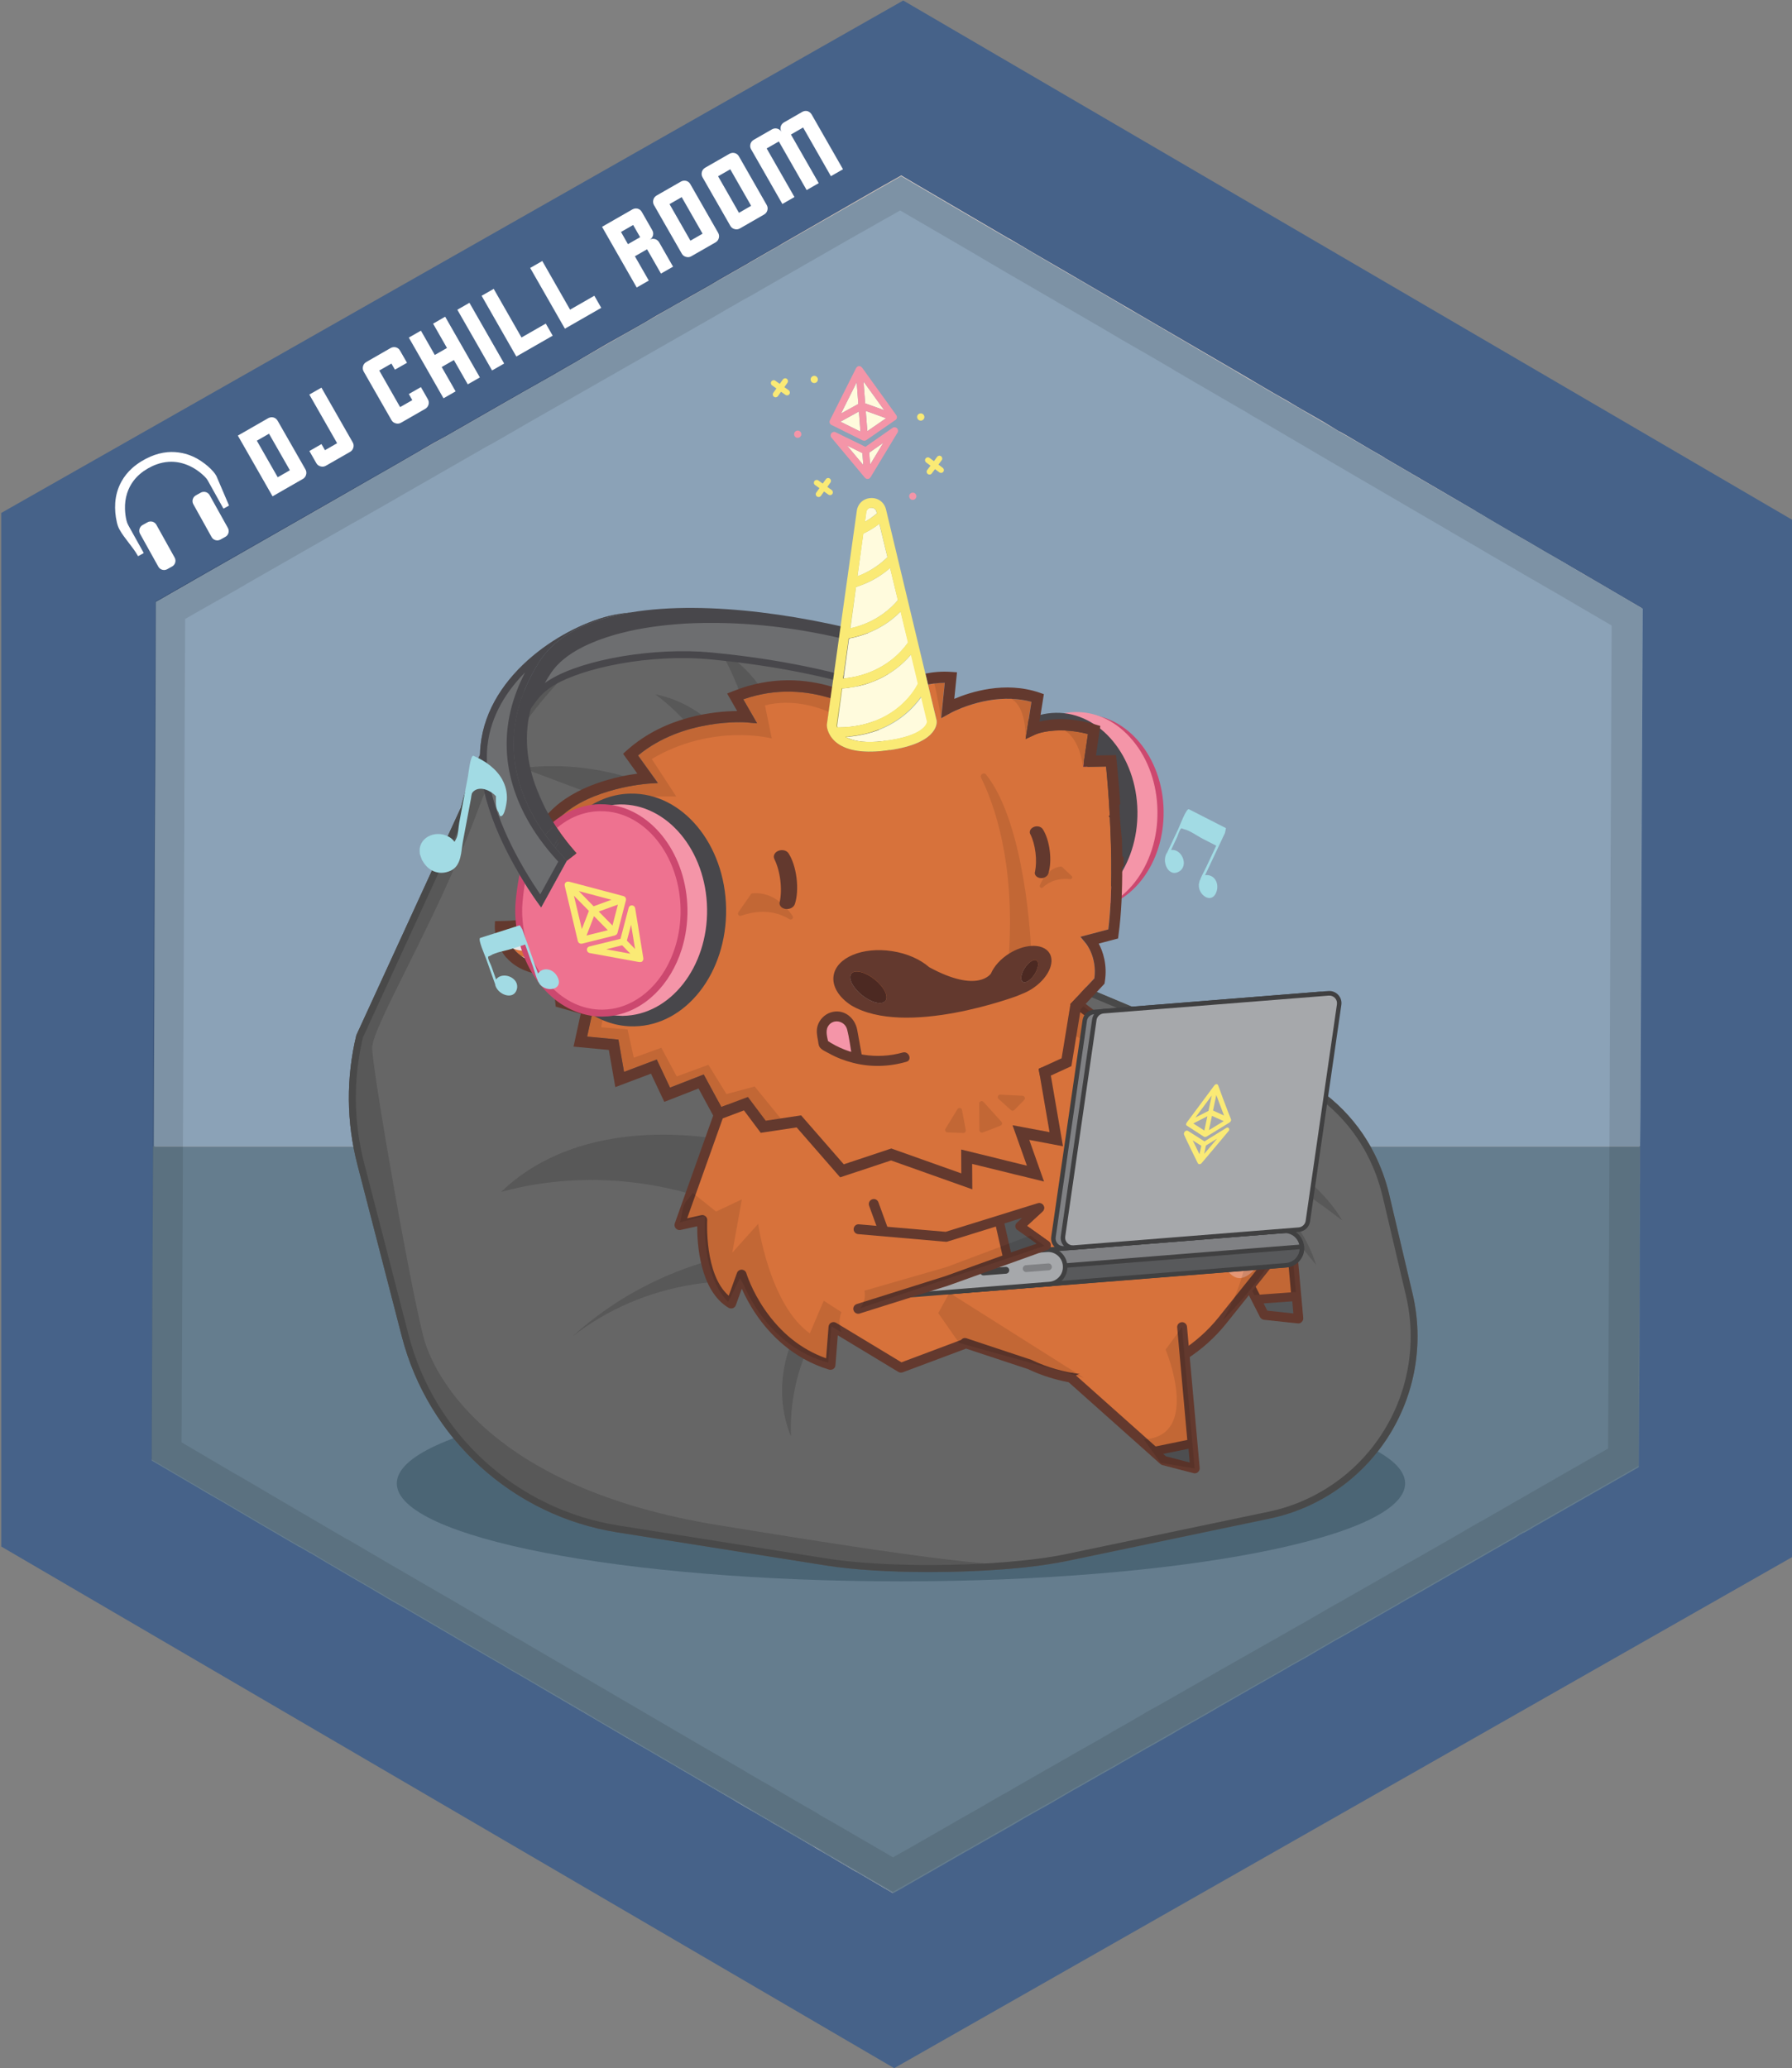 <?xml version="1.0" encoding="utf-8"?>
<!-- Generator: Adobe Illustrator 21.0.2, SVG Export Plug-In . SVG Version: 6.00 Build 0)  -->
<svg version="1.1" id="Layer_1" xmlns="http://www.w3.org/2000/svg" xmlns:xlink="http://www.w3.org/1999/xlink" x="0px" y="0px"
	 viewBox="0 0 110.9 128" style="enable-background:new 0 0 110.9 128;" xml:space="preserve">
<rect x="0" y="0" width="110.9" height="128" fill="#808080" stroke="none"/>
<style type="text/css">
	.st0{fill:#466289;}
	.st1{fill:#FFFFFF;}
	.st2{opacity:0.4;}
	.st3{fill:#F4E0D3;}
	.st4{fill:#657D8E;}
	.st5{fill:#8BA2B7;}
	.st6{fill:#CC486F;}
	.st7{fill:#F495A8;}
	.st8{fill:#48474B;}
	.st9{fill:#EE7290;}
	.st10{fill:#4B6575;}
	.st11{fill:#666666;}
	.st12{fill:#494949;}
	.st13{opacity:0.5;}
	.st14{clip-path:url(#SVGID_2_);fill:#494949;}
	.st15{clip-path:url(#SVGID_4_);fill:#494949;}
	.st16{clip-path:url(#SVGID_6_);fill:#494949;}
	.st17{fill:#63392E;}
	.st18{fill:#D7723B;}
	.st19{clip-path:url(#SVGID_8_);fill:#E6E6E6;}
	.st20{opacity:0.1;clip-path:url(#SVGID_10_);enable-background:new    ;}
	.st21{fill:#E59776;}
	.st22{fill:#555759;}
	.st23{opacity:0.1;clip-path:url(#SVGID_12_);enable-background:new    ;}
	.st24{clip-path:url(#SVGID_14_);fill:#D27C90;}
	.st25{clip-path:url(#SVGID_16_);fill:#D27C90;}
	.st26{clip-path:url(#SVGID_18_);fill:#494949;}
	.st27{opacity:0.1;clip-path:url(#SVGID_20_);enable-background:new    ;}
	.st28{opacity:0.1;clip-path:url(#SVGID_22_);enable-background:new    ;}
	.st29{opacity:0.1;clip-path:url(#SVGID_24_);enable-background:new    ;}
	.st30{clip-path:url(#SVGID_26_);fill:#E6E6E6;}
	.st31{opacity:0.1;clip-path:url(#SVGID_28_);enable-background:new    ;}
	.st32{opacity:0.1;clip-path:url(#SVGID_30_);enable-background:new    ;}
	.st33{clip-path:url(#SVGID_32_);fill:#E6E6E6;}
	.st34{opacity:0.1;clip-path:url(#SVGID_34_);enable-background:new    ;}
	.st35{opacity:0.1;clip-path:url(#SVGID_36_);enable-background:new    ;}
	.st36{opacity:0.1;clip-path:url(#SVGID_38_);enable-background:new    ;}
	.st37{opacity:0.1;clip-path:url(#SVGID_40_);enable-background:new    ;}
	.st38{opacity:0.1;clip-path:url(#SVGID_42_);enable-background:new    ;}
	.st39{opacity:0.1;clip-path:url(#SVGID_44_);enable-background:new    ;}
	.st40{opacity:0.1;clip-path:url(#SVGID_46_);enable-background:new    ;}
	.st41{opacity:0.1;clip-path:url(#SVGID_48_);enable-background:new    ;}
	.st42{opacity:0.1;clip-path:url(#SVGID_50_);enable-background:new    ;}
	.st43{clip-path:url(#SVGID_52_);fill:#B3B3B3;}
	.st44{clip-path:url(#SVGID_54_);fill:#B3B3B3;}
	.st45{clip-path:url(#SVGID_56_);fill:#B3B3B3;}
	.st46{clip-path:url(#SVGID_58_);fill:#F9EC31;}
	.st47{fill:#4C2922;}
	.st48{fill:#FFFBDD;}
	.st49{fill:#FAEA75;}
	.st50{fill:#259B93;}
	.st51{fill:#6D6E70;}
	.st52{fill:#808184;}
	.st53{fill:#404041;}
	.st54{fill:#58595B;}
	.st55{fill:#A6A8AB;}
	.st56{fill:none;}
	.st57{opacity:0.1;clip-path:url(#SVGID_60_);enable-background:new    ;}
	.st58{fill:#A2DBE4;}
	.st59{opacity:0.1;enable-background:new    ;}
</style>
<g id="Layer_2">
</g>
<polygon class="st0" points="110.957,96.334 55.339,127.989 0.077,95.707 0.075,31.745 55.898,0.031 110.941,32.186 "/>
<g>
	<path class="st1" d="M17.181,26.037c0.383,0.667,0.958,1.673,1.72,3.007c0.06,0.106,0.075,0.214,0.044,0.327
		c-0.031,0.12-0.098,0.206-0.2,0.267c-0.251,0.144-0.627,0.36-1.131,0.648c-0.081,0.047-0.205,0.118-0.371,0.214
		c-0.085,0.049-0.211,0.121-0.376,0.215c-0.24-0.419-0.538-0.94-0.894-1.566
		c-0.357-0.625-0.775-1.356-1.254-2.193c0.145-0.084,0.364-0.207,0.658-0.375c0.02-0.012,0.051-0.029,0.091-0.054
		c0.251-0.144,0.628-0.36,1.131-0.648c0.103-0.056,0.212-0.073,0.327-0.044
		C17.036,25.867,17.123,25.936,17.181,26.037z M17.187,29.535c0.169-0.098,0.421-0.241,0.752-0.432
		c-0.018-0.034-0.048-0.086-0.084-0.149c-0.268-0.471-0.67-1.173-1.207-2.113
		c-0.167,0.095-0.417,0.239-0.754,0.432c0.144,0.251,0.358,0.628,0.644,1.127
		C16.683,28.654,16.898,29.032,17.187,29.535z"/>
	<path class="st1" d="M19.892,23.989c0.428,0.752,1.072,1.879,1.932,3.38c0.062,0.106,0.076,0.214,0.045,0.327
		c-0.032,0.121-0.098,0.206-0.2,0.266c-0.336,0.192-0.836,0.48-1.502,0.861
		c-0.105,0.058-0.215,0.073-0.328,0.039c-0.116-0.029-0.203-0.096-0.264-0.201
		c-0.046-0.081-0.105-0.185-0.177-0.309c-0.072-0.125-0.157-0.271-0.251-0.44c0.166-0.093,0.416-0.236,0.747-0.429
		c0.047,0.082,0.118,0.207,0.217,0.377c0.17-0.098,0.421-0.241,0.752-0.432c-0.382-0.67-0.956-1.673-1.72-3.011
		C19.309,24.323,19.558,24.18,19.892,23.989z"/>
	<path class="st1" d="M24.44,22.877c-0.049-0.085-0.12-0.21-0.216-0.377c-0.165,0.095-0.417,0.239-0.753,0.431
		c0.288,0.506,0.718,1.259,1.291,2.263c0.17-0.098,0.421-0.241,0.755-0.432
		c-0.05-0.087-0.121-0.211-0.217-0.377c0.167-0.092,0.416-0.236,0.749-0.429c0.095,0.166,0.239,0.416,0.428,0.748
		c0.06,0.106,0.075,0.215,0.045,0.328c-0.032,0.12-0.099,0.205-0.201,0.267c-0.336,0.192-0.836,0.48-1.502,0.861
		c-0.106,0.061-0.215,0.073-0.328,0.039c-0.115-0.029-0.203-0.096-0.264-0.201c-0.144-0.251-0.359-0.626-0.647-1.13
		c-0.119-0.207-0.266-0.465-0.443-0.774c-0.182-0.317-0.392-0.683-0.63-1.102
		c-0.058-0.102-0.071-0.213-0.04-0.33c0.032-0.112,0.098-0.198,0.205-0.261c0.332-0.192,0.833-0.479,1.502-0.862
		c0.102-0.056,0.212-0.073,0.326-0.044c0.115,0.033,0.201,0.103,0.257,0.203c0.098,0.17,0.242,0.422,0.432,0.754
		C25.022,22.544,24.773,22.687,24.44,22.877z"/>
	<path class="st1" d="M27.549,19.599c0.381,0.666,0.669,1.168,0.861,1.505c0.19,0.336,0.333,0.585,0.428,0.749
		c0.382,0.67,0.669,1.171,0.859,1.504c-0.332,0.193-0.582,0.336-0.748,0.428
		c-0.383-0.668-0.67-1.169-0.86-1.504c-0.332,0.193-0.584,0.338-0.754,0.432c0.384,0.67,0.67,1.171,0.861,1.507
		c-0.334,0.191-0.582,0.334-0.749,0.429c-0.19-0.336-0.357-0.625-0.5-0.877
		c-0.145-0.251-0.264-0.461-0.358-0.627c-0.217-0.375-0.358-0.624-0.428-0.749
		c-0.432-0.755-0.718-1.256-0.861-1.504c0.377-0.216,0.626-0.359,0.749-0.429c0.428,0.752,0.716,1.253,0.859,1.504
		c0.377-0.215,0.628-0.36,0.754-0.432c-0.432-0.755-0.718-1.256-0.859-1.504
		C27.133,19.838,27.383,19.694,27.549,19.599z"/>
	<path class="st1" d="M28.303,19.168c0.125-0.072,0.375-0.215,0.749-0.429c0.269,0.469,0.805,1.408,1.612,2.819
		c0.089,0.157,0.268,0.469,0.536,0.939c-0.121,0.07-0.372,0.214-0.748,0.429c-0.239-0.416-0.537-0.94-0.894-1.567
		C29.199,20.735,28.78,20.003,28.303,19.168z"/>
	<path class="st1" d="M33.776,20.025c0.191,0.334,0.334,0.583,0.428,0.749c-0.751,0.429-1.251,0.717-1.502,0.861
		c-0.279,0.161-0.465,0.268-0.56,0.321c-0.095,0.054-0.157,0.091-0.188,0.108
		c-0.539-0.942-0.986-1.726-1.344-2.351c-0.357-0.623-0.625-1.095-0.804-1.408
		c0.377-0.215,0.625-0.358,0.748-0.428c0.859,1.502,1.433,2.506,1.72,3.009
		C32.942,20.502,33.442,20.214,33.776,20.025z"/>
	<path class="st1" d="M36.781,18.302c0.191,0.334,0.334,0.583,0.428,0.749c-0.751,0.429-1.251,0.717-1.502,0.861
		c-0.279,0.16-0.465,0.267-0.56,0.321s-0.158,0.089-0.187,0.108c-0.538-0.944-0.987-1.728-1.344-2.351
		c-0.357-0.625-0.626-1.095-0.805-1.408c0.377-0.216,0.626-0.359,0.749-0.429c0.859,1.503,1.431,2.508,1.72,3.011
		C35.947,18.78,36.448,18.493,36.781,18.302z"/>
	<path class="st1" d="M40.206,14.835c0.103-0.056,0.212-0.071,0.328-0.039c0.112,0.031,0.198,0.098,0.26,0.203
		c0.189,0.334,0.476,0.835,0.859,1.504c-0.166,0.095-0.416,0.239-0.748,0.428c-0.189-0.334-0.476-0.834-0.86-1.504
		c-0.166,0.096-0.417,0.239-0.754,0.432c0.192,0.334,0.478,0.835,0.861,1.504
		c-0.167,0.096-0.416,0.239-0.749,0.429c-0.19-0.334-0.477-0.835-0.859-1.504
		c-0.095-0.167-0.239-0.416-0.428-0.749c-0.096-0.167-0.215-0.375-0.358-0.627
		c-0.144-0.251-0.31-0.545-0.5-0.876c0.166-0.095,0.416-0.238,0.747-0.428c0.252-0.144,0.628-0.36,1.131-0.648
		c0.103-0.058,0.211-0.073,0.325-0.048c0.115,0.034,0.201,0.103,0.258,0.204c0.144,0.251,0.358,0.628,0.647,1.132
		c0.058,0.102,0.074,0.211,0.045,0.326C40.375,14.689,40.307,14.777,40.206,14.835z M39.615,14.679
		c-0.017-0.03-0.042-0.074-0.075-0.133c-0.081-0.14-0.198-0.347-0.357-0.623
		c-0.165,0.093-0.416,0.237-0.752,0.432c0.095,0.164,0.239,0.419,0.43,0.755
		C39.031,15.013,39.284,14.87,39.615,14.679z"/>
	<path class="st1" d="M42.722,11.396c0.383,0.67,0.957,1.673,1.72,3.008c0.06,0.106,0.075,0.214,0.044,0.327
		c-0.032,0.12-0.098,0.205-0.2,0.266c-0.337,0.192-0.837,0.48-1.502,0.861
		c-0.105,0.061-0.214,0.073-0.328,0.039c-0.116-0.029-0.203-0.096-0.263-0.201
		c-0.144-0.251-0.359-0.626-0.647-1.13c-0.119-0.207-0.267-0.465-0.444-0.774
		c-0.181-0.317-0.39-0.683-0.63-1.102c-0.057-0.102-0.07-0.213-0.038-0.33
		c0.03-0.111,0.098-0.198,0.203-0.262c0.334-0.191,0.834-0.478,1.503-0.861c0.102-0.056,0.21-0.073,0.325-0.044
		C42.578,11.225,42.665,11.294,42.722,11.396z M42.727,14.894c0.169-0.098,0.422-0.241,0.753-0.432
		c-0.018-0.034-0.048-0.086-0.085-0.149c-0.268-0.471-0.67-1.173-1.207-2.113
		c-0.167,0.095-0.418,0.239-0.754,0.432c0.144,0.254,0.358,0.628,0.645,1.127
		C42.224,14.012,42.439,14.39,42.727,14.894z"/>
	<path class="st1" d="M45.727,9.672c0.382,0.67,0.956,1.673,1.72,3.011c0.06,0.105,0.075,0.214,0.044,0.327
		c-0.032,0.118-0.098,0.206-0.201,0.264c-0.335,0.196-0.836,0.482-1.502,0.864
		c-0.105,0.058-0.215,0.073-0.328,0.039c-0.116-0.029-0.203-0.096-0.263-0.201c-0.145-0.251-0.36-0.628-0.647-1.132
		c-0.119-0.206-0.267-0.466-0.444-0.772c-0.18-0.317-0.391-0.686-0.63-1.102
		c-0.056-0.102-0.072-0.212-0.039-0.332c0.031-0.112,0.098-0.196,0.203-0.259c0.334-0.191,0.834-0.477,1.503-0.861
		c0.102-0.058,0.21-0.073,0.326-0.045C45.582,9.503,45.667,9.571,45.727,9.672z M45.732,13.171
		c0.169-0.098,0.421-0.241,0.752-0.434c-0.018-0.034-0.047-0.084-0.083-0.149c-0.269-0.469-0.67-1.172-1.208-2.111
		c-0.167,0.096-0.417,0.239-0.754,0.432c0.144,0.251,0.358,0.628,0.646,1.127
		C45.229,12.29,45.443,12.667,45.732,13.171z"/>
	<path class="st1" d="M50.233,7.09c0.431,0.754,1.077,1.883,1.937,3.385c-0.167,0.095-0.417,0.238-0.749,0.428
		c-0.382-0.67-0.956-1.673-1.72-3.012c-0.167,0.096-0.417,0.239-0.753,0.434c0.383,0.667,0.957,1.673,1.72,3.009
		c-0.166,0.096-0.416,0.238-0.748,0.428c-0.382-0.67-0.956-1.672-1.72-3.008
		c-0.167,0.093-0.418,0.237-0.754,0.432c0.382,0.67,0.958,1.673,1.72,3.008
		c-0.165,0.096-0.416,0.239-0.748,0.429c-0.161-0.283-0.405-0.707-0.729-1.275c-0.133-0.232-0.301-0.524-0.5-0.875
		c-0.202-0.353-0.437-0.767-0.706-1.233c-0.058-0.102-0.072-0.212-0.04-0.33
		c0.032-0.111,0.098-0.198,0.203-0.258c0.249-0.142,0.624-0.357,1.126-0.646c0.105-0.06,0.214-0.074,0.325-0.047
		c0.117,0.032,0.205,0.1,0.263,0.201c-0.058-0.102-0.073-0.211-0.045-0.327c0.034-0.114,0.103-0.201,0.204-0.259
		c0.251-0.144,0.628-0.363,1.131-0.651c0.102-0.056,0.21-0.073,0.325-0.045
		C50.089,6.92,50.174,6.988,50.233,7.09z"/>
</g>
<g>
	<g>
		<g class="st2">
			<g>
				<path class="st1" d="M75.665,64.189c-0.273,3.849-3.611,6.74-7.449,6.468c-3.844-0.273-6.732-3.616-6.457-7.465
					c0.271-3.845,3.608-6.737,7.451-6.465C73.048,57.002,75.939,60.344,75.665,64.189"/>
			</g>
		</g>
		<g class="st2">
			<g>
				<path class="st1" d="M56.118,62.788c-0.213,2.961-1.766,5.267-3.473,5.144c-1.704-0.122-2.915-2.623-2.705-5.583
					c0.211-2.961,1.766-5.265,3.471-5.144C55.118,57.328,56.33,59.828,56.118,62.788"/>
			</g>
		</g>
		<path class="st3" d="M101.594,37.627l-0.028,6.53l-0.068,16.44l-0.041,8.448l-0.021,5.811l-0.011,3.02l-0.011,1.08
			v0.489l-0.049,11.32l-0.014,0.009l-0.683,0.394l-0.749,0.408l-4.152,2.382l-0.197,0.105l-1.12,0.65L93.64,95.174
			l-1.404,0.802l-0.724,0.41l-0.601,0.34l-0.238,0.129l-0.133,0.053l-0.105,0.068l-2.145,1.222l-0.648,0.368
			l-0.239,0.145l-0.171,0.102l-0.01,0.011l-0.337,0.188l-0.302,0.17l-0.657,0.37l-0.393,0.222l-0.037,0.029
			l-0.724,0.409v0.011l-0.521,0.29l-0.451,0.251l-0.02,0.021h-0.009l-1.227,0.71l-0.313,0.184l-0.237,0.141
			l-0.63,0.369l-1.27,0.722l-0.121,0.068l-0.08,0.051l-0.409,0.23l-0.028,0.01l-0.158,0.092v0.011l-0.778,0.449
			l-0.179,0.092l-0.021,0.021l-0.039,0.021l-0.899,0.521l-0.109,0.05l-0.09,0.052l-0.068,0.039l-0.133,0.079l-0.049,0.03
			l-0.3,0.17l-0.019,0.011l-0.09,0.054l-0.16,0.089h-0.01l-0.021,0.011l-0.687,0.409l-1.013,0.579l-0.446,0.25v0.011
			l-1.42,0.801l-0.109,0.069l-0.431,0.24l-1.061,0.618l-0.146,0.078l-0.631,0.354l-0.063,0.031l-1.228,0.71
			l-1.748,1l-0.528,0.31l-0.512,0.289l-0.311,0.182l-0.849,0.479l-0.312,0.182l-0.041,0.029l-1.01,0.57
			l-1.02,0.576l-0.011,0.013l-0.301,0.17l-0.131,0.08l-0.229,0.13l-1.019,0.581l-0.999,0.567l-1.038,0.594
			l-0.25,0.14l-0.211,0.119l-1.01,0.591l-0.969,0.541l-0.563,0.32h-0.004l-0.32,0.188l-0.479,0.279l-1.417-0.83
			l-0.761-0.45l-0.079-0.04l-0.029-0.011l-0.239-0.14l-1.498-0.884l-0.189-0.106l-0.539-0.319l-2.275-1.331
			l-0.35-0.197l-0.16-0.093l-0.04-0.04l-0.279-0.155l-0.12-0.071l-0.958-0.549l-0.7-0.411l-0.099-0.063l-2.496-1.46
			l-0.011-0.01l-0.929-0.54l-0.389-0.24l-0.2-0.106l-0.011-0.013h-0.006l-0.27-0.156l-0.121-0.07l-0.809-0.479
			l-0.69-0.393l-0.888-0.512l-0.171-0.108l-0.38-0.221l-1.019-0.601l-1.698-0.991l-0.647-0.379l-0.04-0.03
			l-0.23-0.131l-0.378-0.221l-0.201-0.118l-0.288-0.17l-0.188-0.11l-0.141-0.098l-0.011-0.011l-0.069-0.04l-1.768-1.021
			l-0.021-0.012l-0.55-0.319l-0.788-0.46l-0.131-0.08l-0.029-0.021l-0.459-0.261l-0.29-0.181l-0.749-0.438
			l-1.758-1.029l-2.074-1.213l-0.818-0.469l-0.091-0.053l-0.119-0.068l-0.306-0.181l-0.068-0.039l-0.012-0.011l-0.21-0.12
			h-0.011l-0.008-0.011l-1.02-0.603c-0.01-0.012-0.01-0.012-0.02-0.012l-0.051-0.029l-0.681-0.397l-1.129-0.659
			l-1.018-0.591l-2.098-1.24l-0.289-0.17c0,0-0.012,0-0.021-0.011l-0.279-0.159l-0.041-0.021l-0.01-0.011l-0.228-0.131
			l-0.47-0.277h-0.01l-2.527-1.478l-3.267-1.899L9.598,90.435l-0.08-0.039l-0.028-0.021l0.098-22.86L9.64,56.173
			l0.011-1.698l0.068-17.239l0.93-0.541l3.682-2.103l9.735-5.569l1.987-1.149l0.101-0.063l0.76-0.438l0.719-0.39
			l0.699-0.401l2.655-1.522l1.589-0.907l0.17-0.094l1.518-0.857l0.109-0.063l0.03-0.021l0.76-0.44l0.019-0.01
			l0.391-0.222l0.219-0.13l0.22-0.131l1.1-0.643l0.519-0.301l1.299-0.729l0.989-0.562l0.689-0.409l1.397-0.791
			h0.011l0.051-0.029l0.059-0.038l1.877-1.063l0.529-0.314l1.857-1.061c0-0.011,0.011-0.011,0.011-0.011l0.228-0.13
			l0.3-0.173l0.868-0.5l0.189-0.101l0.27-0.161l0.108-0.062l0.012-0.012l5.95-3.421l1.446-0.818l1.05,0.618
			l5.597,3.279h0.013l0.816,0.479l0.041,0.021l0.147,0.092l0.511,0.302l1.929,1.12l1.061,0.619l3.834,2.238
			l6.092,3.551l0.897,0.529l1.038,0.609l0.88,0.5l0.618,0.37l0.094,0.051l0.218,0.131l0.479,0.271l0.867,0.5
			l0.92,0.563h0.02l0.579,0.331l1.358,0.801l0.228,0.13l0.57,0.33l0.088,0.063L87.049,29.13l0.222,0.131h0.01
			l0.094,0.064l0.146,0.079l0.46,0.271l1.18,0.688l2.125,1.241l0.041,0.026v0.014l0.259,0.141l0.478,0.291l0.172,0.101
			l1.457,0.854l0.72,0.409l1.207,0.711l0.78,0.447l0.437,0.25l0.131,0.08l1.807,1.053l2.595,1.52
			L101.594,37.627z"/>
		<polygon class="st4" points="101.499,70.943 101.499,73.165 101.49,73.344 101.49,75.467 101.478,77.497 
			101.478,77.937 101.46,83.859 101.418,90.795 101.371,90.824 96.227,93.756 96.216,93.767 95.316,94.276 
			94.856,94.536 94.837,94.557 94.309,94.856 94.277,94.856 94.15,94.936 94.068,94.968 93.838,95.126 
			92.981,95.614 92.969,95.627 92.731,95.757 92.429,95.928 90.852,96.837 90.751,96.888 90.681,96.928 90.552,97.007 
			90.383,97.098 87.966,98.489 87.665,98.657 87.415,98.798 87.407,98.809 87.158,98.938 87.158,98.948 87.067,98.988 
			86.637,99.238 86.576,99.278 86.116,99.538 83.321,101.141 82.992,101.33 82.619,101.529 82.52,101.591 
			82.43,101.641 82.191,101.779 81.812,101.999 80.783,102.601 80.495,102.759 79.923,103.08 79.693,103.21 
			79.455,103.352 78.827,103.711 78.816,103.722 78.685,103.791 78.106,104.12 77.887,104.241 75.359,105.691 
			74.672,106.093 74.19,106.362 74.071,106.434 74.061,106.442 73.53,106.734 72.833,107.133 72.674,107.234 
			71.303,108.013 70.895,108.234 70.715,108.344 70.465,108.484 69.566,109.003 69.466,109.054 69.116,109.264 
			68.366,109.685 68.238,109.753 68.009,109.884 67.957,109.913 67.687,110.074 67.557,110.145 66.948,110.494 
			66.629,110.675 66.458,110.765 65.001,111.615 64.933,111.655 64.281,112.015 63.343,112.545 63.333,112.556 
			62.943,112.785 62.754,112.897 60.347,114.267 60.156,114.376 59.566,114.707 57.829,115.706 55.97,116.768 
			55.842,116.849 55.274,117.158 55.041,117.029 54.632,116.779 54.452,116.679 51.446,114.927 51.407,114.906 
			51.385,114.897 51.345,114.875 51.106,114.737 50.896,114.608 50.657,114.447 50.386,114.297 50.226,114.217 
			49.698,113.907 49.548,113.827 48.799,113.398 48.799,113.386 47.661,112.727 47.581,112.676 47.261,112.486 
			47.1,112.405 46.663,112.146 46.561,112.085 46.333,111.945 45.482,111.445 45.473,111.445 44.094,110.645 
			43.605,110.355 37.172,106.604 36.483,106.192 36.443,106.173 35.153,105.421 32.178,103.682 31.798,103.461 
			31.787,103.461 31.599,103.352 31.169,103.09 29.071,101.88 25.725,99.919 25.125,99.568 24.556,99.248 
			24.067,98.969 22.869,98.258 22.02,97.769 21.758,97.616 20.192,96.697 19.203,96.107 19.182,96.107 19.132,96.087 
			19.062,96.036 18.552,95.736 18.524,95.736 16.196,94.376 13.678,92.894 13.308,92.684 12.769,92.375 12.719,92.345 
			12.32,92.105 9.432,90.414 9.384,90.382 9.432,78.527 9.454,74.604 9.472,70.943 		"/>
		<polygon class="st5" points="101.659,37.661 101.599,50.702 101.55,62.141 101.531,66.351 101.519,69.014 
			101.499,70.943 9.515,70.943 9.556,60.312 9.556,59.553 9.577,53.792 9.577,53.292 9.616,46.761 9.645,37.251 
			9.696,37.221 9.945,37.09 11.842,36.011 12.011,35.901 19.47,31.65 19.481,31.65 23.044,29.591 24.472,28.78 
			24.761,28.62 25.11,28.41 29.385,25.979 30.532,25.32 30.712,25.219 32.409,24.241 34.246,23.2 
			38.389,20.83 40.756,19.478 41.206,19.21 41.464,19.058 41.764,18.888 41.904,18.819 42.064,18.728 42.364,18.558 
			42.673,18.388 42.962,18.22 43.253,18.05 43.322,18.01 47.385,15.688 47.885,15.399 49.184,14.659 
			49.252,14.62 49.87,14.268 53.285,12.319 54.244,11.767 55.773,10.898 57.258,11.767 60.536,13.688 
			61.483,14.24 62.411,14.779 63.2,15.227 65.317,16.47 66.277,17.03 66.755,17.3 68.222,18.159 
			69.5,18.909 69.789,19.09 70.509,19.49 70.669,19.59 71.377,20 75.014,22.13 75.651,22.499 76.449,22.961 
			76.449,22.97 77.079,23.341 77.328,23.49 77.568,23.62 78.247,24.011 78.397,24.11 79.175,24.55 
			79.405,24.689 80.273,25.189 80.505,25.32 80.643,25.41 82.4,26.429 83.198,26.901 83.75,27.211 84.998,27.939 
			85.664,28.33 85.894,28.47 86.932,29.07 88.072,29.741 91.556,31.76 91.595,31.78 91.675,31.83 92.274,32.19 
			94.063,33.23 94.501,33.491 94.601,33.541 95.869,34.28 95.879,34.28 96.767,34.8 97.377,35.161 
			97.646,35.321 97.728,35.37 97.855,35.451 98.296,35.701 98.454,35.781 98.504,35.81 98.603,35.871 98.913,36.051 
			101.46,37.55 101.49,37.571 101.55,37.598 101.599,37.631 		"/>
		<path class="st6" d="M62.218,50.324c-0.051-3.328,2.104-6.068,4.804-6.109h0.062c2.673,0,4.878,2.657,4.928,5.96
			c0.023,1.605-0.456,3.121-1.352,4.273c-0.909,1.166-2.135,1.814-3.452,1.837c-0.021,0.001-0.041,0.001-0.063,0.001
			C64.472,56.286,62.269,53.626,62.218,50.324 M71.582,50.181c-0.045-3.063-2.059-5.536-4.497-5.536h-0.055
			c-2.467,0.037-4.432,2.582-4.386,5.675c0.047,3.091,2.088,5.573,4.556,5.535c1.184-0.021,2.291-0.61,3.118-1.673
			C71.157,53.108,71.605,51.686,71.582,50.181"/>
		<path class="st7" d="M61.676,50.334c0.053,3.406,2.314,6.137,5.054,6.093c2.74-0.043,4.921-2.837,4.867-6.24
			c-0.051-3.405-2.312-6.134-5.054-6.093C63.803,44.135,61.625,46.928,61.676,50.334"/>
		<path class="st7" d="M61.646,50.335c-0.023-1.651,0.472-3.217,1.395-4.398c0.927-1.188,2.17-1.853,3.507-1.872
			c1.334-0.021,2.6,0.606,3.558,1.766c0.96,1.153,1.502,2.703,1.524,4.357c0.056,3.416-2.142,6.229-4.897,6.271
			h-0.062C63.947,56.458,61.698,53.726,61.646,50.335 M66.544,44.124c-1.317,0.021-2.543,0.678-3.457,1.851
			c-0.915,1.174-1.406,2.725-1.381,4.36h-0.031h0.031c0.051,3.356,2.269,6.063,4.963,6.063h0.062
			c2.72-0.042,4.888-2.826,4.837-6.21c-0.02-1.643-0.562-3.174-1.512-4.319c-0.936-1.125-2.156-1.742-3.45-1.742
			C66.585,44.123,66.568,44.123,66.544,44.124"/>
		<path class="st8" d="M60.468,50.352c0.053,3.404,2.314,6.135,5.054,6.093c2.741-0.042,4.92-2.838,4.87-6.241
			c-0.052-3.406-2.312-6.134-5.054-6.092C62.594,44.154,60.417,46.949,60.468,50.352"/>
		<path class="st9" d="M62.128,50.213c0.031,2.101,1.426,3.777,3.112,3.752c1.687-0.022,3.03-1.748,2.999-3.846
			c-0.031-2.099-1.428-3.777-3.114-3.751C63.436,46.396,62.095,48.116,62.128,50.213"/>
		<path class="st10" d="M24.556,91.802c0,3.348,13.969,6.061,31.2,6.061c17.233,0,31.202-2.715,31.202-6.061
			c0-3.349-13.97-6.061-31.202-6.061C38.526,85.742,24.556,88.455,24.556,91.802"/>
		<path class="st11" d="M22.052,64.064l6.471-14.091c1.615-6.679,7.344-11.554,14.181-12.07
			c0.266,0,0.651,0.136,0.857,0.302l0.015,0.011c0,0,0.006,0.005,0.009,0.007c2.621,0.082,5.221,0.993,7.263,2.646
			c3.298,2.672,4.936,6.837,6.438,10.81c0.649,1.718,1.3,3.435,1.948,5.147c1.806,1.375,3.779,2.52,5.877,3.397
			l14.507,6.089c2.358,0.989,4.287,2.791,5.435,5.078c0.404,0.808,0.715,1.655,0.921,2.533l1.443,6.13
			c0.723,3.056,0.162,6.27-1.54,8.906c-1.667,2.578-4.298,4.386-7.302,5.014l-12.467,2.612
			c-3.917,0.816-11.014,0.919-14.966,0.293l-12.936-2.052c-6.46-1.021-11.699-5.786-13.338-12.129l-2.749-10.637
			C21.436,69.445,21.414,66.696,22.052,64.064"/>
		<path class="st12" d="M42.719,38.332c0.169,0.007,0.45,0.104,0.576,0.207l0.007,0.007c0.005,0.003,0.008,0.005,0.013,0.009
			l0.111,0.094l0.146,0.007c2.587,0.079,5.076,0.983,7.008,2.551c1.437,1.166,2.675,2.728,3.785,4.787
			c0.969,1.796,1.716,3.708,2.522,5.84l0.485,1.288l1.462,3.859l0.045,0.112l0.099,0.076
			c1.838,1.398,3.848,2.562,5.969,3.452l14.505,6.09c2.265,0.949,4.117,2.684,5.221,4.877
			c0.39,0.771,0.687,1.597,0.888,2.437l1.443,6.132c0.345,1.464,0.39,2.956,0.135,4.438
			c-0.257,1.478-0.802,2.873-1.617,4.135c-0.798,1.237-1.816,2.285-3.03,3.118
			c-1.213,0.832-2.558,1.408-3.998,1.708l-12.471,2.609c-2.06,0.434-5.241,0.688-8.503,0.688
			c-2.441,0-4.681-0.142-6.312-0.398l-12.936-2.049c-6.295-0.997-11.393-5.634-12.991-11.81L22.531,71.959
			c-0.654-2.529-0.679-5.211-0.07-7.754l6.456-14.05l0.019-0.038l0.01-0.04c0.388-1.599,1.02-3.112,1.882-4.506
			c0.846-1.358,1.89-2.575,3.109-3.613c1.222-1.038,2.586-1.877,4.062-2.491
			C39.5,38.84,41.089,38.459,42.719,38.332 M42.706,37.902L42.706,37.902c-6.841,0.521-12.566,5.394-14.181,12.07
			l-6.473,14.091c-0.637,2.633-0.614,5.382,0.063,8.002l2.749,10.636c1.641,6.346,6.88,11.105,13.338,12.129
			l12.936,2.053c1.708,0.271,4.004,0.402,6.377,0.402c3.116,0,6.367-0.229,8.59-0.695l12.471-2.61
			c3.006-0.629,5.634-2.434,7.302-5.014c1.702-2.637,2.262-5.853,1.54-8.906l-1.443-6.129
			c-0.207-0.877-0.517-1.728-0.921-2.534c-1.151-2.287-3.077-4.09-5.436-5.078l-14.505-6.09
			c-2.1-0.881-4.072-2.022-5.879-3.398c-0.648-1.718-1.299-3.434-1.947-5.144
			c-1.502-3.974-3.14-8.139-6.438-10.81c-2.041-1.651-4.642-2.562-7.263-2.645l-0.009-0.008l-0.014-0.013
			C43.356,38.036,42.97,37.902,42.706,37.902"/>
		<g class="st13">
			<g>
				<g>
					<g>
						<g>
							<g>
								<g>
									<g>
										<defs>
											<rect id="SVGID_1_" x="31.013" y="40.209" width="52.054" height="48.689"/>
										</defs>
										<clipPath id="SVGID_2_">
											<use xlink:href="#SVGID_1_"  style="overflow:visible;"/>
										</clipPath>
										<path class="st14" d="M62.49,76.155c-3.495-0.379-7.13,0.845-9.691,3.255
											c-2.56,2.411-4.005,5.972-3.846,9.484c-1.221-2.928-0.361-6.596,2.032-8.678
											c-5.157-1.869-11.245-0.896-15.561,2.496c3.816-3.482,8.946-5.48,14.107-5.494
											c-5.23-3.859-12.25-5.169-18.517-3.458c4.06-3.915,10.48-4.161,15.942-2.77
											c5.464,1.389,10.516,4.129,15.995,5.452"/>
									</g>
								</g>
							</g>
						</g>
					</g>
				</g>
				<g>
					<g>
						<g>
							<g>
								<g>
									<g>
										<defs>
											<rect id="SVGID_3_" x="31.013" y="40.209" width="52.054" height="48.689"/>
										</defs>
										<clipPath id="SVGID_4_">
											<use xlink:href="#SVGID_3_"  style="overflow:visible;"/>
										</clipPath>
										<path class="st15" d="M75.03,69.604c1.928-1.396,4.653-1.593,6.76-0.486
											c-2.317-0.636-4.954,0.063-6.655,1.762c3.192,0.094,6.288,1.9,7.933,4.645
											c-1.386-1.046-2.783-2.098-4.359-2.816c-1.577-0.723-3.37-1.091-5.059-0.697
											c3.528,0.283,6.756,2.881,7.798,6.269c-2.85-3.597-6.326-6.687-10.223-9.103
											c1.311-0.197,2.621-0.396,3.931-0.593"/>
									</g>
								</g>
							</g>
						</g>
					</g>
				</g>
				<g>
					<g>
						<g>
							<g>
								<g>
									<g>
										<defs>
											<rect id="SVGID_5_" x="31.013" y="40.209" width="52.054" height="48.689"/>
										</defs>
										<clipPath id="SVGID_6_">
											<use xlink:href="#SVGID_5_"  style="overflow:visible;"/>
										</clipPath>
										<path class="st16" d="M46.954,51.353c1.259-1.734,1.736-4.02,1.282-6.113
											c-0.455-2.098-1.837-3.978-3.701-5.029c1.72,2.89,2.461,6.352,2.072,9.688
											c-0.197-3.296-2.815-6.294-6.052-6.932c3.03,2.271,5.076,5.814,5.525,9.577
											c-3.452-3.709-8.719-5.634-13.746-5.019c3.402,1.281,6.805,2.562,10.21,3.842
											c1.468,0.551,2.934,1.104,4.401,1.653"/>
									</g>
								</g>
							</g>
						</g>
					</g>
				</g>
			</g>
		</g>
		<path class="st17" d="M58.451,81.408l-0.867-1.097c-0.059-0.073-0.074-0.188-0.039-0.289l0.316-0.931
			c0.048-0.142-0.002-0.292-0.107-0.351c-0.105-0.056-0.23,0.019-0.279,0.15l-0.174,0.512
			c-0.062,0.18-0.244,0.23-0.35,0.095l-0.395-0.509c-0.082-0.104-0.217-0.103-0.302,0.006
			c-0.021,0.022-0.037,0.058-0.049,0.087c-0.033,0.1-0.021,0.216,0.039,0.291l2.137,2.719c0,0,0.008,0.005,0.012,0.009"/>
		<polyline class="st18" points="67.155,63.328 68.749,68.558 75.609,66.169 74.314,67.296 76.111,67.992 67.25,71.427 
			60.677,63.657 		"/>
		<path class="st17" d="M60.419,63.492c0.018-0.021,0.035-0.05,0.061-0.064c0.131-0.111,0.322-0.098,0.437,0.031l6.429,7.604
			l7.92-3.067l-1.062-0.411c-0.1-0.036-0.173-0.127-0.188-0.23c-0.019-0.104,0.021-0.213,0.104-0.284l0.094-0.081
			l-5.361,1.859c-0.076,0.023-0.166,0.021-0.238-0.02c-0.074-0.038-0.129-0.104-0.154-0.187l-1.595-5.227
			c-0.051-0.162,0.043-0.334,0.205-0.384c0.16-0.052,0.332,0.041,0.382,0.202l1.502,4.925l6.556-2.279
			c0.141-0.051,0.293,0.01,0.366,0.137c0.071,0.127,0.048,0.289-0.063,0.386l-0.911,0.791l1.323,0.514
			c0.118,0.046,0.195,0.16,0.195,0.287s-0.077,0.238-0.195,0.284l-8.859,3.437c-0.123,0.049-0.26,0.013-0.347-0.09
			l-6.574-7.769C60.353,63.75,60.347,63.601,60.419,63.492"/>
		<g>
			<g>
				<g>
					<g>
						<g>
							<g>
								<g>
									<g>
										<defs>
											<rect id="SVGID_7_" x="60.677" y="63.328" width="15.434" height="8.1"/>
										</defs>
										<clipPath id="SVGID_8_">
											<use xlink:href="#SVGID_7_"  style="overflow:visible;"/>
										</clipPath>
										<polyline class="st19" points="67.155,63.328 68.749,68.558 75.609,66.169 74.314,67.296 76.111,67.992 
											67.25,71.427 60.677,63.657 										"/>
									</g>
								</g>
							</g>
						</g>
					</g>
				</g>
			</g>
		</g>
		<polygon class="st18" points="78.252,81.37 80.347,81.595 79.491,72.108 74.647,74.285 		"/>
		<path class="st17" d="M80.347,81.9c-0.01,0-0.02-0.001-0.031-0.002l-2.098-0.222c-0.101-0.015-0.193-0.073-0.24-0.166
			l-3.602-7.086c-0.037-0.075-0.043-0.162-0.018-0.241c0.027-0.08,0.086-0.146,0.164-0.181l4.843-2.178
			c0.095-0.04,0.193-0.035,0.279,0.02c0.086,0.05,0.142,0.137,0.15,0.232l0.858,9.484c0.008,0.093-0.025,0.184-0.092,0.246
			C80.507,81.869,80.427,81.9,80.347,81.9 M78.448,81.083l1.56,0.166l-0.784-8.685l-4.156,1.869L78.448,81.083z
			"/>
		<g>
			<g>
				<g>
					<g>
						<g>
							<g>
								<g>
									<g>
										<defs>
											<rect id="SVGID_9_" x="74.647" y="72.108" width="5.7" height="9.485"/>
										</defs>
										<clipPath id="SVGID_10_">
											<use xlink:href="#SVGID_9_"  style="overflow:visible;"/>
										</clipPath>
										<polygon class="st20" points="78.252,81.37 80.347,81.595 79.491,72.108 74.647,74.285 										"/>
									</g>
								</g>
							</g>
						</g>
					</g>
				</g>
			</g>
		</g>
		<path class="st18" d="M43.464,75.496l-1.412,0.314l2.961-8.31l18.874-0.504l1.679-5.727l6.378,4.832l3.331,1.327
			c1.928,0.77,3.428,2.341,4.102,4.309c0.799,2.315,0.354,4.883-1.179,6.795l-2.539,3.169
			c-2.861,3.571-7.801,4.707-11.928,2.737l-4.015-1.332l-0.066,0.07l-3.891,1.455l-4.175-2.524l-0.185,2.351
			c-4.225-1.271-5.501-5.586-5.501-5.586L45.254,80.659C43.224,79.464,43.464,75.496,43.464,75.496"/>
		<path class="st17" d="M67.977,85.706c-1.5,0-2.993-0.331-4.358-0.979l-3.839-1.271
			c-0.011,0.005-0.019,0.012-0.026,0.016l-3.89,1.455c-0.088,0.029-0.188,0.021-0.266-0.025l-3.75-2.266l-0.145,1.853
			c-0.008,0.095-0.058,0.179-0.133,0.23c-0.076,0.051-0.173,0.063-0.262,0.04c-2.267-0.686-3.697-2.224-4.499-3.394
			c-0.417-0.606-0.711-1.185-0.903-1.615l-0.367,1.021c-0.031,0.086-0.099,0.154-0.185,0.187
			c-0.086,0.029-0.182,0.021-0.26-0.021c-1.787-1.063-1.951-3.973-1.947-5.049l-1.03,0.229
			c-0.108,0.023-0.223-0.014-0.296-0.098c-0.074-0.083-0.097-0.201-0.061-0.31l2.961-8.31
			c0.043-0.117,0.153-0.198,0.28-0.201l18.651-0.496l1.615-5.513c0.027-0.097,0.103-0.173,0.195-0.205
			c0.099-0.029,0.201-0.013,0.279,0.049l6.344,4.809l3.294,1.311c2.013,0.806,3.571,2.44,4.277,4.493
			c0.839,2.433,0.378,5.08-1.228,7.086l-2.537,3.17c-1.428,1.782-3.432,3.044-5.659,3.556
			C69.495,85.623,68.735,85.706,67.977,85.706 M59.714,82.804c0.033,0,0.066,0.005,0.099,0.015l4.015,1.334
			c0.012,0.006,0.023,0.011,0.035,0.016c1.935,0.927,4.152,1.166,6.24,0.688c2.088-0.478,3.976-1.665,5.317-3.339
			l2.537-3.17c1.474-1.845,1.895-4.271,1.127-6.503c-0.648-1.887-2.078-3.389-3.928-4.122l-3.329-1.328
			c-0.025-0.01-0.053-0.022-0.07-0.041l-6.025-4.563l-1.554,5.303c-0.037,0.128-0.152,0.217-0.285,0.219L45.228,67.808
			l-2.703,7.588l0.87-0.194c0.094-0.021,0.191,0.003,0.265,0.064c0.072,0.063,0.113,0.153,0.107,0.253
			c-0.002,0.036-0.182,3.359,1.332,4.667l0.509-1.41c0.045-0.124,0.166-0.205,0.297-0.202
			c0.134,0.006,0.248,0.095,0.285,0.222c0.004,0.014,0.321,1.063,1.137,2.246c1.004,1.458,2.277,2.476,3.796,3.017
			l0.153-1.959c0.01-0.107,0.07-0.2,0.166-0.249c0.096-0.05,0.207-0.044,0.299,0.01l4.048,2.447l3.687-1.384l0.02-0.021
			C59.556,82.834,59.633,82.804,59.714,82.804 M43.464,75.496L43.464,75.496L43.464,75.496z"/>
		<polyline class="st18" points="66.279,85.256 72.021,90.373 73.937,90.871 73.149,82.133 		"/>
		<path class="st17" d="M73.937,91.178c-0.023,0-0.053-0.003-0.078-0.013l-1.916-0.495c-0.047-0.014-0.09-0.034-0.127-0.066
			l-5.741-5.117c-0.127-0.111-0.139-0.308-0.023-0.435c0.109-0.126,0.31-0.141,0.435-0.021l5.682,5.064l1.429,0.369
			l-0.746-8.306c-0.02-0.168,0.105-0.314,0.273-0.333c0.17-0.016,0.316,0.108,0.334,0.277l0.784,8.736
			c0.012,0.1-0.029,0.193-0.103,0.262C74.08,91.153,74.01,91.178,73.937,91.178"/>
		<path class="st21" d="M73.568,75.478c2.213,1.772,2.332,5.311,4.441,2.678c2.104-2.635,2.02-6.208-0.189-7.986
			c-2.211-1.772-4.992-2.791-6.673,0.116C69.476,73.17,71.358,73.703,73.568,75.478"/>
		<polygon class="st22" points="80.347,81.594 78.252,81.37 77.765,80.414 80.224,80.235 		"/>
		<path class="st17" d="M80.347,81.869c-0.01,0-0.019,0-0.027-0.001l-2.098-0.225c-0.094-0.01-0.174-0.063-0.217-0.146
			L77.519,80.541c-0.043-0.083-0.041-0.184,0.006-0.263c0.045-0.08,0.127-0.135,0.22-0.142l2.461-0.181
			c0.146-0.013,0.281,0.103,0.298,0.25l0.122,1.355c0.009,0.083-0.02,0.164-0.082,0.225
			C80.489,81.842,80.421,81.869,80.347,81.869 M78.428,81.111l1.615,0.173l-0.068-0.752l-1.774,0.129L78.428,81.111z"
			/>
		<polygon class="st22" points="73.937,90.871 72.021,90.373 71.396,89.817 73.797,89.326 		"/>
		<path class="st17" d="M73.937,91.146c-0.021,0-0.047-0.001-0.07-0.008l-1.917-0.496c-0.043-0.013-0.082-0.034-0.113-0.063
			l-0.622-0.558c-0.078-0.067-0.107-0.176-0.084-0.276c0.025-0.103,0.107-0.18,0.213-0.196l2.398-0.49
			c0.078-0.02,0.158,0.002,0.222,0.048c0.062,0.047,0.103,0.119,0.107,0.197l0.142,1.544c0.012,0.09-0.025,0.177-0.099,0.231
			C74.064,91.123,74.002,91.146,73.937,91.146 M72.153,90.123l1.474,0.385l-0.073-0.85l-1.562,0.317L72.153,90.123z"
			/>
		<polyline class="st18" points="70.954,66.649 71.656,68.071 70.784,68.175 		"/>
		<path class="st17" d="M70.784,68.422c-0.123,0-0.229-0.093-0.244-0.218c-0.016-0.134,0.08-0.256,0.215-0.271l0.527-0.063
			l-0.548-1.107c-0.061-0.121-0.012-0.271,0.111-0.327c0.121-0.063,0.269-0.015,0.328,0.106l0.7,1.421
			c0.035,0.071,0.033,0.156-0.006,0.229c-0.035,0.069-0.105,0.117-0.187,0.127l-0.872,0.104
			C70.806,68.42,70.794,68.422,70.784,68.422"/>
		<polyline class="st18" points="66.227,72.555 69.731,71.757 69.014,70.703 		"/>
		<path class="st17" d="M66.225,72.8c-0.109,0-0.213-0.077-0.236-0.19c-0.031-0.132,0.053-0.265,0.187-0.293
			l3.149-0.72l-0.514-0.76c-0.075-0.109-0.048-0.266,0.065-0.342c0.109-0.075,0.264-0.047,0.339,0.064l0.717,1.056
			c0.045,0.066,0.056,0.151,0.024,0.229c-0.029,0.074-0.097,0.132-0.177,0.146l-3.502,0.799
			C66.263,72.798,66.245,72.8,66.225,72.8"/>
		<polyline class="st18" points="68.001,70.693 71.831,69.887 70.302,67.612 		"/>
		<path class="st17" d="M67.999,70.938c-0.113,0-0.215-0.079-0.238-0.192c-0.025-0.135,0.061-0.266,0.189-0.29
			l3.473-0.729l-1.326-1.976c-0.074-0.11-0.047-0.268,0.064-0.341c0.109-0.075,0.265-0.047,0.341,0.064l1.526,2.273
			c0.047,0.064,0.057,0.15,0.022,0.229c-0.03,0.075-0.1,0.131-0.18,0.146l-3.831,0.81
			C68.035,70.936,68.018,70.938,67.999,70.938"/>
		<g>
			<g>
				<g>
					<g>
						<g>
							<g>
								<g>
									<g>
										<defs>
											<rect id="SVGID_11_" x="42.08" y="73.831" width="9.999" height="10.502"/>
										</defs>
										<clipPath id="SVGID_12_">
											<use xlink:href="#SVGID_11_"  style="overflow:visible;"/>
										</clipPath>
										<path class="st23" d="M52.072,81.202l-1.094-0.707l-0.861,2.021c-2.505-1.776-3.197-6.778-3.197-6.778
											l-1.601,1.784l0.591-3.297l-1.597,0.752l-1.434-1.148l-0.468,0.585c-0.201,0.324-0.236,0.969-0.332,1.236
											l1.562-0.414l-0.02,0.323c-0.004,0.036-0.183,3.378,1.44,5.011l0.73-1.467l0.271,0.479
											c0.021,0.041,1.422,3.728,5.19,4.748l0.205-2.235l0.618,0.355C51.918,82.059,51.914,81.599,52.072,81.202"
											/>
									</g>
								</g>
							</g>
						</g>
					</g>
				</g>
			</g>
		</g>
		<g class="st13">
			<g>
				<g>
					<g>
						<g>
							<g>
								<g>
									<g>
										<defs>
											<rect id="SVGID_13_" x="21.59" y="38.924" width="44.133" height="58.36"/>
										</defs>
										<clipPath id="SVGID_14_">
											<use xlink:href="#SVGID_13_"  style="overflow:visible;"/>
										</clipPath>
										<path class="st24" d="M65,96.786c0.176-0.021,0.339-0.053,0.495-0.083
											C65.336,96.731,65.17,96.76,65,96.786"/>
									</g>
								</g>
							</g>
						</g>
					</g>
				</g>
				<g>
					<g>
						<g>
							<g>
								<g>
									<g>
										<defs>
											<rect id="SVGID_15_" x="21.59" y="38.924" width="44.133" height="58.36"/>
										</defs>
										<clipPath id="SVGID_16_">
											<use xlink:href="#SVGID_15_"  style="overflow:visible;"/>
										</clipPath>
										<path class="st25" d="M65.496,96.703L65.496,96.703c0.068-0.014,0.139-0.021,0.203-0.035
											C65.763,96.65,65.705,96.66,65.496,96.703"/>
									</g>
								</g>
							</g>
						</g>
					</g>
				</g>
				<g>
					<g>
						<g>
							<g>
								<g>
									<g>
										<defs>
											<rect id="SVGID_17_" x="21.59" y="38.924" width="44.133" height="58.36"/>
										</defs>
										<clipPath id="SVGID_18_">
											<use xlink:href="#SVGID_17_"  style="overflow:visible;"/>
										</clipPath>
										<path class="st26" d="M28.525,49.974l-6.472,14.091c-0.638,2.634-0.615,5.383,0.062,8.002l2.75,10.637
											c1.641,6.344,6.88,11.105,13.339,12.129l12.936,2.051c3.602,0.569,9.82,0.538,13.859-0.094
											c-2.6,0.343-7.613-0.293-20.624-2.417c-13.892-2.271-17.365-9.076-18.069-11.293
											c-0.706-2.222-3.271-16.839-3.271-18.223c0-1.381,4.026-7.896,6.572-14.809
											c2.54-6.896,8.557-11.104,8.587-11.123C33.447,40.763,29.767,44.834,28.525,49.974"/>
									</g>
								</g>
							</g>
						</g>
					</g>
				</g>
			</g>
		</g>
		<g>
			<g>
				<g>
					<g>
						<g>
							<g>
								<g>
									<g>
										<defs>
											<rect id="SVGID_19_" x="65.765" y="61.275" width="14.002" height="20.431"/>
										</defs>
										<clipPath id="SVGID_20_">
											<use xlink:href="#SVGID_19_"  style="overflow:visible;"/>
										</clipPath>
										<path class="st27" d="M66.227,63.938l3.504,1.807l0.571,1.867l1.094,0.372l-0.441-1.336
											c0,0,3.699,1.71,4.591,2.141c0.893,0.431,3.569,7.255,0.117,12.916c0,0,4.251-4.073,4.103-6.964
											c-0.145-2.892-0.421-6.144-5.497-7.709l-2.738-1.239l-5.764-4.52L66.227,63.938z"/>
									</g>
								</g>
							</g>
						</g>
					</g>
				</g>
			</g>
		</g>
		<g>
			<g>
				<g>
					<g>
						<g>
							<g>
								<g>
									<g>
										<defs>
											<rect id="SVGID_21_" x="70.784" y="82.133" width="3.153" height="8.734"/>
										</defs>
										<clipPath id="SVGID_22_">
											<use xlink:href="#SVGID_21_"  style="overflow:visible;"/>
										</clipPath>
										<path class="st28" d="M73.149,82.133l-1.014,1.386c0,0,2.242,5.347-1.352,5.561l1.047,1.454l2.102,0.339
											L73.149,82.133z"/>
									</g>
								</g>
							</g>
						</g>
					</g>
				</g>
			</g>
		</g>
		<g>
			<g>
				<g>
					<g>
						<g>
							<g>
								<g>
									<g>
										<defs>
											<rect id="SVGID_23_" x="58.064" y="80.006" width="9.003" height="5.251"/>
										</defs>
										<clipPath id="SVGID_24_">
											<use xlink:href="#SVGID_23_"  style="overflow:visible;"/>
										</clipPath>
										<polygon class="st29" points="58.755,80.006 67.067,85.258 59.353,83.107 58.064,81.262 										"/>
									</g>
								</g>
							</g>
						</g>
					</g>
				</g>
			</g>
		</g>
		<path class="st18" d="M37.273,58.293c-0.024-0.224-0.071-0.396-0.071-0.396s0.162,0.165,0.325,0.403
			c0.063,0.095,0.128,0.195,0.182,0.31c0.054,0.104,0.098,0.214,0.125,0.322c0.061,0.229,0.056,0.462-0.082,0.663
			c-0.289,0.421-1.383,0.62-2.158,0.714c-0.311,0.036-0.57,0.057-0.706,0.063l0.144,1.391l1.72,0.481l-0.417,1.91
			l1.934,0.183l0.349,2l2.024-0.764l0.822,1.738l2.086-0.814l1.088,2.013l1.645-0.621l1.103,1.47l0.933-0.143
			l1.257-0.188l2.641,3.029l2.94-0.979l4.334,1.54l-0.01-1.474l2.433,0.596l0.412,0.103l0.412,0.101l0.811,0.199
			l-0.888-2.503l2.289,0.428l-0.673-3.92l1.42-0.651l0.552-3.368l1.472-1.579
			c0.179-1.291-0.484-2.124-0.519-2.155l-0.343-0.416l1.726-0.456c0.261-2.113,0.209-4.809,0.096-6.921
			c-0.036-0.056-0.063-0.089-0.065-0.099l0.063-0.039c-0.078-1.388-0.18-2.511-0.229-3.026l-1.424,0.024l0.3-2.036
			c-0.52-0.138-1.003-0.197-1.436-0.219c-0.88-0.036-1.538,0.122-1.84,0.26l-0.583,0.271l0.361-2.299
			c-0.417-0.115-0.833-0.175-1.239-0.189c-2.012-0.079-3.754,0.869-3.775,0.881l-0.575,0.32l0.226-2.192
			c-0.218,0-0.437,0.019-0.645,0.042c-0.133,0.021-0.261,0.038-0.389,0.063l0.533,2.213l0.004,0.019l0.002,0.021
			c0.017,0.147,0.063,1.476-3.272,1.853l-0.006,0.001c-1.374,0.154-2.377-0.03-2.981-0.562
			c-0.508-0.442-0.535-0.953-0.536-1.011v-0.025l0.114-0.82l0.117-0.843c-1.38-0.428-3.291-0.673-5.402,0.069
			l0.852,1.484l-0.65-0.054c-0.04-0.005-3.888-0.29-6.713,2.045l1.226,1.706L40.1,48.5
			c-0.035,0.002-3.502,0.243-5.424,2.074l0.127,0.308l1.621,3.895l-0.018,0.098c-0.009,0.051-0.111,0.604-0.653,1.204
			c-0.571,0.634-1.625,1.323-3.567,1.542c-0.263,0.03-0.542,0.053-0.839,0.064c0.039,0.237,0.136,0.582,0.359,0.915
			c0.027,0.042,0.061,0.084,0.092,0.125c0.037,0.047,0.078,0.093,0.121,0.14c0.014,0.016,0.026,0.029,0.043,0.046
			c0.076,0.077,0.16,0.148,0.25,0.214c0.024,0.021,0.051,0.036,0.076,0.056c0.288,0.191,0.636,0.333,1.038,0.414
			c0.351,0.07,0.742,0.103,1.178,0.087l0.319-0.014v0.001c0.239-0.02,2.073-0.165,2.335-0.552
			c0.045-0.063,0.073-0.141,0.096-0.221c0.026-0.098,0.039-0.196,0.043-0.298C37.29,58.492,37.284,58.389,37.273,58.293"
			/>
		<path class="st17" d="M69.551,53.614c-0.004-0.201-0.014-0.4-0.027-0.604c-0.02,0.004-0.046,0.006-0.068,0.008
			c-0.006-0.355-0.016-0.71-0.025-1.056c-0.07-0.708-0.148-1.417-0.154-2.129c0-0.041,0.02-0.065,0.051-0.079
			c-0.101-1.524-0.217-2.603-0.229-2.713l-0.032-0.313l-1.243,0.024l0.271-1.825l-0.287-0.085
			c-1.589-0.484-2.808-0.35-3.477-0.188l0.269-1.696l-0.271-0.094c-2.141-0.729-4.279-0.039-5.272,0.386
			l0.168-1.645l-0.354-0.024c-0.563-0.042-1.096,0.005-1.593,0.104l0.079,0.337c0.105-0.021,0.214-0.039,0.318-0.057
			l-0.002-0.001l0.002,0.002c-0.104,0.017-0.215,0.032-0.318,0.056l0.078,0.339c0.129-0.024,0.258-0.05,0.391-0.063
			c0.209-0.025,0.421-0.042,0.643-0.042l-0.223,2.191l0.575-0.318c0.02-0.015,1.762-0.961,3.77-0.883
			c0.408,0.019,0.823,0.07,1.241,0.188l-0.359,2.299l0,0l0.584-0.271c0.302-0.139,0.962-0.294,1.84-0.26
			c0.43,0.021,0.913,0.081,1.435,0.22l-0.3,2.036l1.422-0.026c0.056,0.521,0.151,1.643,0.229,3.028l-0.063,0.039
			c0.006,0.009,0.027,0.042,0.066,0.097c0.113,2.112,0.166,4.808-0.096,6.921l-1.726,0.456l0.343,0.416
			c0.029,0.033,0.69,0.866,0.52,2.157l-1.476,1.579l-0.552,3.367l-1.421,0.65l0.674,3.921l-2.289-0.428
			l0.888,2.502l-0.811-0.198l-0.412-0.1l-0.41-0.104l-2.434-0.597l0.008,1.476l-4.332-1.54l-2.941,0.979
			l-2.641-3.029l-1.257,0.19l-0.933,0.14l-1.103-1.47l-1.645,0.619l-1.088-2.011l-2.086,0.813l-0.822-1.738
			L38.62,66.334l-0.349-2l-1.934-0.186l0.417-1.908l-1.72-0.484l-0.144-1.388c0.137-0.01,0.395-0.024,0.706-0.063
			c0.774-0.093,1.868-0.293,2.156-0.713c0.14-0.202,0.144-0.438,0.084-0.664c-0.027-0.107-0.072-0.219-0.123-0.321
			c-0.057-0.108-0.121-0.216-0.184-0.309c-0.165-0.24-0.325-0.404-0.325-0.404s0.047,0.171,0.07,0.396
			c0.012,0.097,0.018,0.198,0.014,0.305c-0.004,0.103-0.018,0.202-0.043,0.298c-0.02,0.079-0.053,0.153-0.097,0.222
			c-0.26,0.389-2.095,0.533-2.334,0.552v-0.001l-0.319,0.014c-0.436,0.014-0.827-0.018-1.178-0.085
			c-0.402-0.082-0.751-0.225-1.039-0.415c-0.024-0.021-0.052-0.035-0.075-0.057c-0.091-0.063-0.175-0.139-0.252-0.214
			c-0.016-0.018-0.027-0.029-0.044-0.046c-0.042-0.048-0.082-0.094-0.118-0.141c-0.033-0.042-0.062-0.083-0.093-0.125
			c-0.225-0.333-0.319-0.675-0.358-0.915c0.295-0.013,0.574-0.032,0.839-0.063c1.941-0.223,2.995-0.91,3.567-1.542
			c0.54-0.604,0.645-1.152,0.652-1.203l0.018-0.101l-1.621-3.895l-0.127-0.307c1.92-1.831,5.388-2.071,5.424-2.074
			l0.619-0.039l-1.226-1.706c2.824-2.335,6.674-2.05,6.713-2.047l0.65,0.054l-0.853-1.484
			c2.113-0.741,4.025-0.496,5.403-0.067l0.043-0.312l0.006-0.04l0.05-0.355c-1.562-0.469-3.724-0.694-6.128,0.272
			l-0.367,0.146l0.62,1.083c-1.322,0.012-4.433,0.284-6.831,2.438l-0.23,0.207l0.884,1.229
			c-1.186,0.161-3.833,0.7-5.431,2.379l-0.155,0.162l1.841,4.423c-0.125,0.409-0.877,2.12-4.737,2.159
			l-0.328,0.004l-0.013,0.329c-0.001,0.034-0.017,0.657,0.324,1.334c0.017,0.026,0.028,0.059,0.044,0.086l-0.001,0.001
			c0.05,0.094,0.102,0.183,0.159,0.266c0,0,0.006,0.012,0.01,0.017c0.06,0.089,0.125,0.17,0.193,0.247l0.009-0.003
			c0.032,0.036,0.067,0.074,0.104,0.111c0.63,0.631,1.546,0.958,2.729,0.974l0.063,0.604l0.138,1.327l1.546,0.438
			l-0.444,2.036l2.184,0.206l0.4,2.3l2.209-0.833l0.825,1.746l2.117-0.829l1.085,2.006l1.726-0.649
			l1.039,1.387l2.223-0.334l2.691,3.089l3.151-1.045l0.591,0.21l4.437,1.577l-0.01-1.573l2.242,0.55l0.41,0.104
			l0.146,0.033l0.265,0.063l1.385,0.341l-0.913-2.577l2.086,0.395l-0.751-4.375l1.272-0.585l0.577-3.523l1.472-1.579
			l0.016-0.103c0.179-1.069-0.123-1.907-0.373-2.378l1.196-0.316l0.029-0.229c0.178-1.279,0.234-2.766,0.228-4.218
			C69.492,53.62,69.522,53.616,69.551,53.614"/>
		<path class="st17" d="M63.746,51.596c-0.008-0.021-0.012-0.04-0.016-0.063c-0.021-0.188,0.148-0.359,0.38-0.39
			c0.17-0.021,0.326,0.043,0.406,0.148c0.008,0.009,0.014,0.02,0.02,0.027c0.201,0.31,0.363,0.791,0.429,1.341
			c0.064,0.507,0.031,0.973-0.063,1.314c-0.011,0.028-0.02,0.063-0.026,0.094c-0.002,0.009-0.006,0.021-0.01,0.026
			c-0.041,0.101-0.14,0.184-0.261,0.225c-0.029,0.01-0.062,0.02-0.103,0.021c-0.232,0.027-0.437-0.101-0.462-0.283
			c-0.002-0.021-0.002-0.043,0-0.063c0.002-0.02,0.006-0.039,0.016-0.06c0.064-0.322,0.082-0.73,0.027-1.167
			c-0.053-0.438-0.166-0.825-0.308-1.125C63.762,51.633,63.754,51.616,63.746,51.596"/>
		<path class="st17" d="M47.908,53.123c-0.008-0.021-0.016-0.046-0.018-0.067c-0.025-0.213,0.166-0.409,0.431-0.441
			c0.193-0.022,0.371,0.048,0.463,0.171c0.007,0.01,0.015,0.021,0.02,0.029c0.229,0.354,0.414,0.897,0.492,1.524
			c0.076,0.626,0.03,1.201-0.103,1.601c-0.006,0.014-0.01,0.021-0.014,0.036c-0.06,0.143-0.214,0.255-0.408,0.275
			c-0.019,0.002-0.035,0.005-0.053,0.005c-0.242,0.012-0.449-0.131-0.474-0.324c-0.004-0.023-0.004-0.052,0-0.073
			c0.001-0.017,0.006-0.025,0.009-0.041c0.003-0.008,0.004-0.02,0.007-0.023c0.075-0.368,0.092-0.832,0.03-1.326
			c-0.061-0.491-0.188-0.938-0.354-1.276C47.927,53.166,47.915,53.145,47.908,53.123"/>
		<g>
			<g>
				<g>
					<g>
						<g>
							<g>
								<g>
									<g>
										<defs>
											<rect id="SVGID_25_" x="31.339" y="56.077" width="5.681" height="2.77"/>
										</defs>
										<clipPath id="SVGID_26_">
											<use xlink:href="#SVGID_25_"  style="overflow:visible;"/>
										</clipPath>
										<path class="st30" d="M32.166,58.817c-0.128-0.021-0.254-0.054-0.377-0.098c-0.033-0.044-0.062-0.083-0.093-0.125
											c-0.225-0.333-0.319-0.675-0.358-0.915c0.296-0.013,0.574-0.032,0.839-0.063
											c1.941-0.224,2.995-0.911,3.567-1.542l1.278,0.361c0,0-1.164,1.157-2.56,1.868
											c-0.27,0.139-0.55,0.258-0.831,0.352C33.135,58.821,32.636,58.894,32.166,58.817"/>
									</g>
								</g>
							</g>
						</g>
					</g>
				</g>
			</g>
		</g>
		<g>
			<g>
				<g>
					<g>
						<g>
							<g>
								<g>
									<g>
										<defs>
											<rect id="SVGID_27_" x="58.494" y="68.565" width="1.277" height="1.548"/>
										</defs>
										<clipPath id="SVGID_28_">
											<use xlink:href="#SVGID_27_"  style="overflow:visible;"/>
										</clipPath>
										<path class="st31" d="M59.256,68.637c0.072-0.117,0.252-0.085,0.277,0.052l0.236,1.244
											c0.017,0.099-0.061,0.186-0.154,0.182l-0.977-0.038c-0.115-0.004-0.188-0.133-0.123-0.229L59.256,68.637z"/>
									</g>
								</g>
							</g>
						</g>
					</g>
				</g>
			</g>
		</g>
		<g>
			<g>
				<g>
					<g>
						<g>
							<g>
								<g>
									<g>
										<defs>
											<rect id="SVGID_29_" x="34.886" y="60.307" width="13.43" height="9.047"/>
										</defs>
										<clipPath id="SVGID_30_">
											<use xlink:href="#SVGID_29_"  style="overflow:visible;"/>
										</clipPath>
										<path class="st32" d="M34.886,60.371c0.138-0.009,0.396-0.025,0.706-0.063l0.104,0.93l1.853,0.493l-0.345,1.841
											l1.633,0.135l0.386,1.75l1.704-0.616l0.953,1.776l1.959-0.721l1.119,1.812l1.746-0.469l1.609,1.978
											l-0.932,0.14l-1.102-1.47l-1.647,0.62l-1.087-2.012l-2.086,0.813l-0.822-1.736l-2.024,0.764
											l-0.349-2l-1.933-0.183l0.417-1.91l-1.722-0.482L34.886,60.371z"/>
									</g>
								</g>
							</g>
						</g>
					</g>
				</g>
			</g>
		</g>
		<g>
			<g>
				<g>
					<g>
						<g>
							<g>
								<g>
									<g>
										<defs>
											<rect id="SVGID_31_" x="32.278" y="59.172" width="1.038" height="0.415"/>
										</defs>
										<clipPath id="SVGID_32_">
											<use xlink:href="#SVGID_31_"  style="overflow:visible;"/>
										</clipPath>
										<path class="st33" d="M32.278,59.172l1.039,0.415C32.915,59.505,32.566,59.367,32.278,59.172"/>
									</g>
								</g>
							</g>
						</g>
					</g>
				</g>
			</g>
		</g>
		<g>
			<g>
				<g>
					<g>
						<g>
							<g>
								<g>
									<g>
										<defs>
											<rect id="SVGID_33_" x="45.669" y="55.273" width="3.404" height="1.633"/>
										</defs>
										<clipPath id="SVGID_34_">
											<use xlink:href="#SVGID_33_"  style="overflow:visible;"/>
										</clipPath>
										<path class="st34" d="M48.719,56.255c0.128,0.146,0.236,0.287,0.33,0.422c0.091,0.134-0.063,0.288-0.198,0.205
											c-1.145-0.7-2.349-0.438-2.985-0.209c-0.133,0.051-0.248-0.104-0.168-0.222l0.769-1.104
											c0.023-0.034,0.062-0.062,0.105-0.063c0.685-0.063,1.247,0.188,1.685,0.531c-0.003,0.015-0.008,0.023-0.009,0.041
											c-0.003,0.021-0.003,0.049,0,0.069C48.271,56.126,48.478,56.265,48.719,56.255"/>
									</g>
								</g>
							</g>
						</g>
					</g>
				</g>
			</g>
		</g>
		<g>
			<g>
				<g>
					<g>
						<g>
							<g>
								<g>
									<g>
										<defs>
											<rect id="SVGID_35_" x="64.343" y="53.628" width="2.018" height="1.325"/>
										</defs>
										<clipPath id="SVGID_36_">
											<use xlink:href="#SVGID_35_"  style="overflow:visible;"/>
										</clipPath>
										<path class="st35" d="M64.603,54.324c0.121-0.04,0.218-0.122,0.258-0.223c0.005-0.011,0.009-0.021,0.011-0.028
											c0.01-0.027,0.021-0.063,0.026-0.094c0.194-0.175,0.438-0.31,0.74-0.353c0.035-0.007,0.07,0.007,0.096,0.029
											l0.588,0.555c0.08,0.074,0.019,0.21-0.093,0.196c-0.424-0.046-1.126-0.019-1.694,0.514
											c-0.093,0.083-0.228-0.021-0.183-0.134C64.415,54.642,64.497,54.479,64.603,54.324"/>
									</g>
								</g>
							</g>
						</g>
					</g>
				</g>
			</g>
		</g>
		<g>
			<g>
				<g>
					<g>
						<g>
							<g>
								<g>
									<g>
										<defs>
											<rect id="SVGID_37_" x="60.599" y="68.142" width="1.414" height="1.952"/>
										</defs>
										<clipPath id="SVGID_38_">
											<use xlink:href="#SVGID_37_"  style="overflow:visible;"/>
										</clipPath>
										<path class="st36" d="M60.863,68.191l1.111,1.229c0.068,0.078,0.041,0.204-0.058,0.241l-0.451,0.178
											l-0.287,0.109l-0.285,0.108l-0.073,0.027c-0.099,0.038-0.205-0.032-0.205-0.143l-0.005-0.356l-0.004-0.59
											l-0.006-0.592l-0.002-0.11C60.599,68.157,60.769,68.089,60.863,68.191"/>
									</g>
								</g>
							</g>
						</g>
					</g>
				</g>
			</g>
		</g>
		<g>
			<g>
				<g>
					<g>
						<g>
							<g>
								<g>
									<g>
										<defs>
											<rect id="SVGID_39_" x="61.746" y="67.742" width="1.685" height="0.999"/>
										</defs>
										<clipPath id="SVGID_40_">
											<use xlink:href="#SVGID_39_"  style="overflow:visible;"/>
										</clipPath>
										<path class="st37" d="M61.905,67.742l1.38,0.07c0.131,0.01,0.189,0.165,0.1,0.26l-0.611,0.621
											c-0.059,0.061-0.146,0.063-0.209,0.008l-0.769-0.694C61.689,67.91,61.761,67.733,61.905,67.742"/>
									</g>
								</g>
							</g>
						</g>
					</g>
				</g>
			</g>
		</g>
		<g>
			<g>
				<g>
					<g>
						<g>
							<g>
								<g>
									<g>
										<defs>
											<rect id="SVGID_41_" x="34.667" y="42.799" width="16.733" height="8.082"/>
										</defs>
										<clipPath id="SVGID_42_">
											<use xlink:href="#SVGID_41_"  style="overflow:visible;"/>
										</clipPath>
										<path class="st38" d="M47.343,43.654l0.418,2.044c0,0-3.648-0.961-7.427,1.271l1.52,2.326
											c0,0-4.574-0.229-6.179,1.5l-0.882,0.085l-0.127-0.307c1.922-1.831,5.388-2.071,5.424-2.074l0.619-0.039
											l-1.225-1.706c2.824-2.335,6.673-2.05,6.714-2.047l0.65,0.054l-0.854-1.486
											c2.113-0.74,4.025-0.495,5.403-0.066l-0.118,0.843C50.65,43.777,49.035,43.218,47.343,43.654"/>
									</g>
								</g>
							</g>
						</g>
					</g>
				</g>
			</g>
		</g>
		<g>
			<g>
				<g>
					<g>
						<g>
							<g>
								<g>
									<g>
										<defs>
											<rect id="SVGID_43_" x="62.583" y="43.244" width="1.241" height="2.485"/>
										</defs>
										<clipPath id="SVGID_44_">
											<use xlink:href="#SVGID_43_"  style="overflow:visible;"/>
										</clipPath>
										<path class="st39" d="M63.461,45.73c0-0.001,0.113-1.928-0.88-2.484c0.406,0.016,0.821,0.069,1.241,0.188
											L63.461,45.73z"/>
									</g>
								</g>
							</g>
						</g>
					</g>
				</g>
			</g>
		</g>
		<g>
			<g>
				<g>
					<g>
						<g>
							<g>
								<g>
									<g>
										<defs>
											<rect id="SVGID_45_" x="57.812" y="42.251" width="0.646" height="2.194"/>
										</defs>
										<clipPath id="SVGID_46_">
											<use xlink:href="#SVGID_45_"  style="overflow:visible;"/>
										</clipPath>
										<path class="st40" d="M57.814,42.293c0.209-0.022,0.421-0.042,0.644-0.042l-0.224,2.193
											C58.234,44.444,58.005,42.968,57.814,42.293"/>
									</g>
								</g>
							</g>
						</g>
					</g>
				</g>
			</g>
		</g>
		<g>
			<g>
				<g>
					<g>
						<g>
							<g>
								<g>
									<g>
										<defs>
											<rect id="SVGID_47_" x="65.884" y="45.203" width="1.436" height="2.255"/>
										</defs>
										<clipPath id="SVGID_48_">
											<use xlink:href="#SVGID_47_"  style="overflow:visible;"/>
										</clipPath>
										<path class="st41" d="M67.019,47.458c0,0-0.141-1.657-1.134-2.255c0.43,0.021,0.913,0.081,1.436,0.219
											L67.019,47.458z"/>
									</g>
								</g>
							</g>
						</g>
					</g>
				</g>
			</g>
		</g>
		<g>
			<g>
				<g>
					<g>
						<g>
							<g>
								<g>
									<g>
										<defs>
											<rect id="SVGID_49_" x="60.697" y="47.866" width="3.1" height="11.162"/>
										</defs>
										<clipPath id="SVGID_50_">
											<use xlink:href="#SVGID_49_"  style="overflow:visible;"/>
										</clipPath>
										<path class="st42" d="M60.718,48.136c-0.101-0.2,0.176-0.376,0.314-0.195
											c2.461,3.105,2.765,10.618,2.765,10.618v0.001c-0.425,0.026-0.905,0.186-1.36,0.471
											C62.806,53.346,61.537,49.788,60.718,48.136"/>
									</g>
								</g>
							</g>
						</g>
					</g>
				</g>
			</g>
		</g>
		<g>
			<g>
				<g>
					<g>
						<g>
							<g>
								<g>
									<g>
										<defs>
											<rect id="SVGID_51_" x="52.598" y="60.144" width="2.248" height="1.945"/>
										</defs>
										<clipPath id="SVGID_52_">
											<use xlink:href="#SVGID_51_"  style="overflow:visible;"/>
										</clipPath>
										<path class="st43" d="M53.334,61.608c-0.583-0.465-0.882-1.063-0.665-1.333
											c0.215-0.271,0.86-0.11,1.443,0.354c0.582,0.466,0.881,1.062,0.665,1.331
											C54.562,62.23,53.915,62.073,53.334,61.608"/>
									</g>
								</g>
							</g>
						</g>
					</g>
				</g>
			</g>
		</g>
		<g>
			<g>
				<g>
					<g>
						<g>
							<g>
								<g>
									<g>
										<defs>
											<rect id="SVGID_53_" x="63.179" y="59.433" width="1.047" height="1.361"/>
										</defs>
										<clipPath id="SVGID_54_">
											<use xlink:href="#SVGID_53_"  style="overflow:visible;"/>
										</clipPath>
										<path class="st44" d="M63.279,60.781c-0.168-0.106-0.114-0.491,0.118-0.854
											c0.236-0.367,0.564-0.574,0.728-0.465c0.172,0.106,0.117,0.491-0.117,0.854
											c-0.076,0.122-0.166,0.229-0.258,0.31c-0.105,0.043-0.259,0.104-0.441,0.173
											C63.3,60.792,63.288,60.787,63.279,60.781"/>
									</g>
								</g>
							</g>
						</g>
					</g>
				</g>
			</g>
		</g>
		<g>
			<g>
				<g>
					<g>
						<g>
							<g>
								<g>
									<g>
										<defs>
											<rect id="SVGID_55_" x="63.307" y="60.625" width="0.443" height="0.188"/>
										</defs>
										<clipPath id="SVGID_56_">
											<use xlink:href="#SVGID_55_"  style="overflow:visible;"/>
										</clipPath>
										<path class="st45" d="M63.307,60.796c0.187-0.067,0.335-0.13,0.443-0.173
											C63.588,60.773,63.42,60.841,63.307,60.796"/>
									</g>
								</g>
							</g>
						</g>
					</g>
				</g>
			</g>
		</g>
		<g class="st2">
			<g>
				<g>
					<g>
						<g>
							<g>
								<g>
									<g>
										<defs>
											<rect id="SVGID_57_" x="51.358" y="31.153" width="2.601" height="14.977"/>
										</defs>
										<clipPath id="SVGID_58_">
											<use xlink:href="#SVGID_57_"  style="overflow:visible;"/>
										</clipPath>
										<polygon class="st46" points="51.477,44.134 51.616,43.278 51.622,43.245 51.674,42.928 51.73,42.577 
											52.146,40.045 52.285,39.189 52.326,38.937 52.774,36.209 52.85,35.738 53.295,33.019 53.402,32.365 
											53.561,31.385 53.959,31.154 53.932,31.424 53.865,32.081 53.79,32.838 53.526,35.464 53.455,36.155 
											53.197,38.721 53.135,39.371 52.88,41.882 52.817,42.509 52.77,42.982 52.733,43.347 52.696,43.715 
											52.57,44.971 52.509,45.584 52.496,45.694 52.466,46.005 52.453,46.136 51.516,45.591 51.358,44.865 
																					"/>
									</g>
								</g>
							</g>
						</g>
					</g>
				</g>
			</g>
		</g>
		<path class="st17" d="M62.953,61.632c0.094-0.036,0.187-0.076,0.277-0.117c0.203-0.075,0.406-0.176,0.607-0.301
			c0.991-0.624,1.49-1.623,1.109-2.231c-0.206-0.329-0.63-0.479-1.134-0.443
			c-0.425,0.026-0.903,0.186-1.358,0.47c-0.542,0.341-0.937,0.792-1.124,1.23c0,0-0.786,1.272-3.828-0.386
			c-0.545-0.479-1.353-0.847-2.287-0.991c-1.829-0.285-3.454,0.394-3.627,1.514
			c-0.103,0.665,0.326,1.336,1.075,1.831C56.046,64.23,62.953,61.632,62.953,61.632 M54.794,61.939
			c-0.217,0.271-0.862,0.113-1.445-0.353c-0.581-0.466-0.88-1.063-0.665-1.333
			c0.215-0.271,0.862-0.112,1.445,0.353C54.712,61.073,55.008,61.669,54.794,61.939 M63.417,59.904
			c0.232-0.364,0.562-0.571,0.728-0.465c0.17,0.107,0.117,0.494-0.117,0.857c-0.078,0.122-0.168,0.227-0.259,0.308
			c-0.162,0.146-0.328,0.219-0.439,0.171c-0.014-0.004-0.021-0.009-0.031-0.015
			C63.13,60.653,63.182,60.268,63.417,59.904"/>
		<path class="st47" d="M53.349,61.588c-0.581-0.466-0.88-1.063-0.665-1.333c0.215-0.271,0.862-0.11,1.445,0.354
			c0.583,0.466,0.88,1.062,0.665,1.333C54.578,62.21,53.932,62.053,53.349,61.588"/>
		<path class="st47" d="M63.417,59.904c0.232-0.364,0.562-0.571,0.728-0.465c0.17,0.107,0.117,0.494-0.117,0.857
			c-0.078,0.122-0.168,0.227-0.259,0.308c-0.162,0.146-0.328,0.219-0.439,0.171c-0.014-0.004-0.021-0.009-0.031-0.015
			C63.13,60.653,63.182,60.268,63.417,59.904"/>
		<path class="st7" d="M55.982,65.423c-0.941,0.276-1.952,0.308-2.908,0.104c-0.751-0.16-1.47-0.465-2.101-0.9
			l-0.109-0.6c-0.125-0.673,0.482-1.253,1.147-1.099c0.368,0.086,0.649,0.383,0.718,0.756l0.307,1.683"/>
		<path class="st17" d="M56.095,65.709c-1.079,0.311-2.22,0.345-3.309,0.063c-0.511-0.131-1.005-0.316-1.464-0.574
			c-0.188-0.104-0.503-0.229-0.611-0.423c-0.062-0.107-0.066-0.265-0.09-0.385c-0.059-0.313-0.119-0.613-0.016-0.931
			c0.119-0.364,0.415-0.671,0.782-0.796c0.796-0.271,1.512,0.289,1.661,1.063c0.101,0.532,0.192,1.066,0.291,1.603
			c0.07,0.392-0.538,0.454-0.609,0.064c-0.101-0.558-0.164-1.136-0.306-1.685c-0.146-0.559-0.905-0.694-1.192-0.174
			c-0.168,0.311-0.014,0.729,0.045,1.048c-0.037-0.066-0.076-0.14-0.115-0.208c1.367,0.932,3.119,1.209,4.707,0.76
			C56.246,65.032,56.474,65.602,56.095,65.709"/>
		<polygon class="st48" points="53.248,26.712 52.011,26.097 53.154,25.466 		"/>
		<polygon class="st48" points="53.579,25.429 54.834,25.883 53.676,26.681 		"/>
		<polygon class="st48" points="53.547,25.008 53.547,25.009 53.459,25.012 		"/>
		<path class="st48" d="M52.29,25.456l-0.24,0.134l0.967-1.935c0.035,0.44,0.068,0.896,0.103,1.343
			C52.844,25.151,52.563,25.304,52.29,25.456"/>
		<path class="st48" d="M53.44,23.611l1.28,1.774c-0.385-0.14-0.784-0.281-1.177-0.424
			C53.51,24.511,53.475,24.055,53.44,23.611"/>
		<path class="st48" d="M53.426,28.781l-1.006-1.207c0.313,0.149,0.633,0.312,0.949,0.467L53.426,28.781z"/>
		<path class="st48" d="M53.85,28.749c-0.017-0.243-0.037-0.493-0.057-0.738c0.29-0.202,0.583-0.405,0.869-0.604
			L53.85,28.749z"/>
		<path class="st7" d="M55.506,25.86c0.012-0.063-0.007-0.12-0.05-0.184l-0.448-0.624
			c-0.542-0.752-1.097-1.52-1.643-2.283c-0.019-0.022-0.066-0.094-0.155-0.11l-0.03-0.003l-0.059,0.005l-0.012,0.004
			c-0.081,0.032-0.119,0.094-0.144,0.143c-0.521,1.04-1.059,2.111-1.599,3.19c-0.035,0.07-0.039,0.138-0.009,0.199
			c0.031,0.068,0.091,0.102,0.109,0.106l1.49,0.74c0.137,0.066,0.273,0.136,0.411,0.203c0.046,0.021,0.092,0.033,0.136,0.03
			l0.014-0.001c0.039-0.01,0.078-0.022,0.113-0.05c0.45-0.313,0.907-0.627,1.35-0.934l0.417-0.288
			C55.473,25.959,55.499,25.9,55.506,25.86 M53.118,24.998c-0.275,0.154-0.558,0.309-0.829,0.458l-0.24,0.134
			l0.967-1.935C53.053,24.096,53.086,24.55,53.118,24.998 M52.011,26.096l1.144-0.632l0.096,1.246L52.011,26.096z
			 M53.547,25.009l-0.089,0.005L53.547,25.009L53.547,25.009z M54.722,25.387c-0.387-0.141-0.786-0.28-1.179-0.425
			c-0.032-0.451-0.067-0.908-0.102-1.353L54.722,25.387z M54.834,25.883l-1.158,0.801l-0.098-1.253L54.834,25.883z"/>
		<path class="st7" d="M51.414,26.877c-0.021,0.068-0.009,0.146,0.04,0.205c0.056,0.063,0.108,0.133,0.163,0.194l0.365,0.438
			c0.499,0.598,1.016,1.217,1.522,1.827c0.026,0.031,0.071,0.077,0.143,0.097l0.016,0.003l0.092-0.005l0.018-0.009
			c0.07-0.039,0.106-0.101,0.125-0.127c0.533-0.885,1.083-1.798,1.639-2.718c0.017-0.025,0.061-0.104,0.029-0.193
			c-0.02-0.063-0.07-0.114-0.132-0.136c-0.065-0.021-0.137-0.014-0.192,0.023c-0.051,0.034-0.102,0.07-0.151,0.105l-0.27,0.188
			c-0.414,0.288-0.842,0.59-1.263,0.883c-0.388-0.189-0.778-0.387-1.161-0.568l-0.667-0.327
			c-0.041-0.021-0.096-0.042-0.162-0.021C51.493,26.756,51.438,26.806,51.414,26.877 M52.422,27.576
			c0.313,0.149,0.633,0.312,0.949,0.467l0.057,0.739L52.422,27.576z M54.663,27.405l-0.811,1.345
			c-0.019-0.243-0.039-0.493-0.059-0.739C54.084,27.805,54.377,27.602,54.663,27.405"/>
		<path class="st7" d="M49.335,26.65c0.123-0.021,0.235,0.065,0.254,0.189c0.018,0.122-0.067,0.235-0.19,0.253
			c-0.123,0.021-0.235-0.064-0.254-0.188C49.127,26.782,49.214,26.669,49.335,26.65"/>
		<path class="st7" d="M56.456,30.49c0.123-0.021,0.235,0.064,0.253,0.188c0.019,0.122-0.068,0.235-0.191,0.253
			c-0.119,0.021-0.232-0.065-0.252-0.188C56.248,30.62,56.334,30.509,56.456,30.49"/>
		<path class="st49" d="M57.282,28.372c0.061-0.076,0.169-0.093,0.246-0.033l0.269,0.2l0.2-0.269
			c0.058-0.075,0.169-0.094,0.246-0.032c0.075,0.059,0.093,0.169,0.032,0.246l-0.2,0.267l0.268,0.201
			c0.076,0.061,0.094,0.168,0.033,0.246c-0.029,0.038-0.07,0.063-0.115,0.064c-0.045,0.005-0.092-0.004-0.131-0.032
			l-0.267-0.199l-0.2,0.268c-0.028,0.038-0.071,0.063-0.116,0.067c-0.043,0.006-0.09-0.005-0.129-0.034
			c-0.078-0.06-0.096-0.169-0.035-0.246l0.201-0.267l-0.267-0.201C57.239,28.558,57.223,28.45,57.282,28.372"/>
		<path class="st49" d="M48.05,24.04l-0.271-0.192c-0.078-0.059-0.096-0.166-0.041-0.245
			c0.058-0.078,0.166-0.098,0.246-0.04l0.27,0.193l0.194-0.27c0.057-0.079,0.166-0.1,0.246-0.04
			c0.078,0.057,0.096,0.166,0.039,0.241l-0.193,0.272l0.271,0.193c0.078,0.058,0.096,0.167,0.039,0.242
			c-0.029,0.041-0.072,0.065-0.117,0.072c-0.045,0.006-0.09-0.004-0.127-0.032l-0.271-0.19l-0.193,0.271
			c-0.029,0.041-0.072,0.063-0.117,0.07c-0.045,0.007-0.09-0.005-0.127-0.03c-0.08-0.059-0.098-0.166-0.041-0.246L48.05,24.04
			z"/>
		<path class="st49" d="M51.352,29.616c0.078,0.059,0.097,0.166,0.041,0.245l-0.194,0.271l0.27,0.192
			c0.079,0.059,0.097,0.167,0.041,0.246c-0.029,0.04-0.072,0.063-0.117,0.067c-0.045,0.008-0.09-0.004-0.127-0.027l-0.271-0.194
			l-0.193,0.271c-0.029,0.038-0.072,0.063-0.119,0.07c-0.043,0.005-0.088-0.004-0.125-0.032c-0.08-0.056-0.099-0.166-0.041-0.243
			l0.194-0.271l-0.27-0.195c-0.08-0.056-0.098-0.166-0.041-0.243c0.057-0.077,0.166-0.098,0.244-0.04l0.271,0.193
			l0.195-0.271C51.163,29.577,51.274,29.557,51.352,29.616"/>
		<path class="st49" d="M50.423,23.702c-0.123,0.02-0.236-0.066-0.253-0.188c-0.02-0.123,0.067-0.233,0.188-0.254
			c0.123-0.018,0.236,0.066,0.254,0.19C50.631,23.572,50.545,23.684,50.423,23.702"/>
		<path class="st49" d="M56.951,25.586c0.122-0.019,0.235,0.067,0.254,0.19c0.018,0.12-0.067,0.232-0.19,0.253
			c-0.123,0.018-0.234-0.067-0.254-0.19C56.741,25.716,56.828,25.601,56.951,25.586"/>
		<path class="st8" d="M37.934,62.642c0.205,0.025,0.413,0.04,0.624,0.037c2.824-0.043,5.071-2.926,5.017-6.436
			c-0.053-3.513-2.387-6.322-5.21-6.279c-0.212,0.003-0.417,0.022-0.622,0.058c-0.205-0.024-0.413-0.04-0.622-0.034
			c-0.332,0.005-0.653,0.049-0.967,0.128c0.842-0.624,1.823-0.989,2.877-1.003c3.202-0.052,5.845,3.136,5.905,7.112
			c0.06,3.978-2.484,7.24-5.686,7.291c-1.053,0.019-2.045-0.316-2.905-0.917c0.314,0.066,0.639,0.104,0.969,0.102
			C37.524,62.696,37.73,62.674,37.934,62.642"/>
		<path class="st7" d="M41.994,58.66c0.228-0.741,0.351-1.552,0.337-2.395c-0.049-3.249-2.049-5.896-4.587-6.242
			c0.203-0.031,0.41-0.054,0.62-0.057c2.824-0.043,5.157,2.769,5.212,6.277c0.053,3.512-2.193,6.394-5.018,6.436
			c-0.212,0.002-0.419-0.013-0.624-0.038C39.802,62.332,41.339,60.767,41.994,58.66"/>
		<path class="st7" d="M37.91,62.824l-1.209-0.163l1.204-0.2c1.768-0.294,3.266-1.77,3.914-3.853
			c0.23-0.745,0.343-1.532,0.332-2.339c-0.049-3.12-1.952-5.728-4.431-6.063l-1.211-0.163l1.205-0.2
			c0.215-0.033,0.433-0.056,0.648-0.06c2.923-0.048,5.343,2.852,5.396,6.46c0.056,3.605-2.276,6.576-5.198,6.623h-0.063
			C38.302,62.864,38.104,62.849,37.91,62.824 M42.517,56.259c0.014,0.847-0.103,1.671-0.349,2.453
			c-0.537,1.728-1.635,3.067-2.995,3.726c2.423-0.419,4.267-3.049,4.221-6.188
			c-0.048-3.141-1.969-5.711-4.401-6.06C41.028,51.097,42.475,53.489,42.517,56.259"/>
		<path class="st50" d="M33.346,56.237c0.002-0.094,0.002-0.186,0.007-0.271c0,0.001,0,0.001,0,0.001
			C33.35,56.055,33.348,56.145,33.346,56.237"/>
		<path class="st50" d="M33.348,56.4c0,0.058,0.003,0.107,0.004,0.164C33.35,56.508,33.348,56.456,33.348,56.4"/>
		<path class="st50" d="M33.346,56.237c0,0.056,0,0.106,0.002,0.162C33.346,56.346,33.346,56.293,33.346,56.237"/>
		<path class="st9" d="M33.353,55.965c0.069,0.098,0.112,0.152,0.129,0.175l0.006,0.01l0.385-0.698l0.382-0.699l0.054-0.096
			l0.059-0.105l0.711-1.294c0,0,0.004,0.007,0.006,0.009l0.599-0.465c0,0-0.034-0.034-0.096-0.104
			c-0.137-0.15-0.408-0.463-0.732-0.905c-0.042-0.056-0.085-0.113-0.128-0.176c-0.121-0.17-0.248-0.354-0.377-0.559
			c0.537-0.451,1.15-0.777,1.81-0.945c0.312-0.079,0.634-0.123,0.966-0.127c0.211-0.005,0.417,0.009,0.622,0.035
			c2.537,0.345,4.54,2.993,4.589,6.242c0.013,0.848-0.108,1.651-0.339,2.395c-0.653,2.107-2.19,3.672-4.058,3.982
			c-0.203,0.03-0.41,0.054-0.62,0.057c-0.331,0.006-0.653-0.029-0.969-0.1c-2.371-0.526-4.196-3.081-4.243-6.184
			c-0.011-0.692,0.071-1.361,0.229-1.992c0.25,0.41,0.479,0.765,0.667,1.038c0.146,0.215,0.269,0.386,0.354,0.5"
			/>
		<path class="st6" d="M37.251,62.913c0.02,0,0.043,0,0.063-0.001c0.218-0.003,0.438-0.021,0.653-0.061
			c1.916-0.316,3.536-1.898,4.229-4.128c0.244-0.79,0.36-1.617,0.348-2.465c-0.05-3.314-2.101-6.091-4.774-6.451
			c-0.217-0.027-0.437-0.042-0.653-0.039c-0.34,0.005-0.683,0.053-1.015,0.137c-0.682,0.173-1.318,0.506-1.894,0.987
			l0.274,0.331c0.528-0.44,1.107-0.747,1.726-0.901c0.3-0.076,0.607-0.117,0.915-0.122
			c0.195-0.003,0.396,0.009,0.591,0.033c2.464,0.333,4.357,2.929,4.404,6.033c0.013,0.801-0.099,1.583-0.33,2.329
			c-0.644,2.069-2.133,3.542-3.89,3.834c-0.196,0.028-0.395,0.05-0.59,0.053c-0.308,0.006-0.615-0.025-0.92-0.094
			c-2.314-0.517-4.03-3.025-4.074-5.977c-0.011-0.646,0.17-1.902,0.333-2.556l-0.415-0.104
			c-0.15,0.607-0.357,1.917-0.347,2.665c0.049,3.145,1.903,5.828,4.411,6.387
			C36.613,62.877,36.931,62.913,37.251,62.913"/>
		<path class="st8" d="M35.081,53.26c0,0-0.004-0.005-0.007-0.007l0.003-0.004c-0.029-0.029-0.06-0.061-0.088-0.091
			c0.183-0.182,0.382-0.336,0.595-0.464c0.061,0.063,0.096,0.103,0.096,0.103L35.081,53.26z"/>
		<path class="st8" d="M35.074,53.255l-0.007-0.007c-0.025-0.026-0.055-0.058-0.08-0.086l0.001-0.001
			c0.029,0.028,0.06,0.063,0.089,0.09L35.074,53.255z"/>
		<path class="st51" d="M55.295,40.098c-3.245-1.063-6.823-1.675-9.869-1.804c-0.841-0.036-1.657-0.038-2.445-0.01
			c-0.199,0.007-0.396,0.017-0.587,0.025c-0.388,0.021-0.769,0.056-1.137,0.094c-0.185,0.019-0.369,0.04-0.55,0.063
			c-0.632,0.08-1.234,0.188-1.804,0.313c-0.081,0.018-0.161,0.033-0.241,0.055c-0.16,0.038-0.315,0.078-0.47,0.119
			c-0.076,0.021-0.152,0.042-0.228,0.063c-0.151,0.045-0.3,0.09-0.444,0.137c-0.145,0.05-0.286,0.098-0.426,0.146
			c-0.067,0.024-0.137,0.05-0.204,0.076c-0.338,0.129-0.654,0.271-0.951,0.421c-0.886,0.454-1.565,1.003-1.998,1.639
			c-0.193,0.287-0.364,0.576-0.513,0.862c-0.146,0.287-0.271,0.575-0.379,0.861
			c0.283-0.384,0.657-0.719,1.137-1.006c1.93-1.154,6.126-1.973,9.797-1.621
			c4.54,0.429,8.233,1.271,10.892,2.181C54.891,41.822,55.124,40.97,55.295,40.098"/>
		<path class="st51" d="M33.096,48.508c0.188,0.487,0.41,1.002,0.665,1.542C33.517,49.58,33.286,49.062,33.096,48.508
			"/>
		<path class="st51" d="M29.739,46.132c0.473-4.528,5.313-7.469,8.234-8.075c0.299-0.063,0.665-0.114,1.085-0.159
			c-1.53,0.257-2.882,0.695-3.949,1.367c-0.729,0.459-1.325,1.026-1.756,1.718
			c-2.735,4.375-1.424,8.146,0.385,10.68c0.177,0.247,0.356,0.479,0.538,0.704c0.03,0.037,0.063,0.075,0.097,0.111
			c0.207,0.244,0.412,0.479,0.616,0.688c0.026,0.028,0.055,0.061,0.08,0.086l0.007,0.007l-0.71,1.294l-0.059,0.106
			l-0.053,0.096l-0.382,0.699l-0.385,0.698l-0.006-0.01c-0.017-0.021-0.061-0.078-0.129-0.175l-0.001-0.002
			c-0.086-0.114-0.206-0.286-0.353-0.5c-0.187-0.272-0.418-0.628-0.669-1.038
			C31.12,52.447,29.434,49.087,29.739,46.132"/>
		<path class="st8" d="M34.076,42.035c-0.125,0.072-0.244,0.151-0.357,0.233c0.121-0.221,0.255-0.438,0.399-0.649
			c0.402-0.593,1.048-1.121,1.919-1.565c0.287-0.146,0.597-0.284,0.93-0.413c0.066-0.021,0.134-0.05,0.201-0.073
			c0.136-0.049,0.275-0.098,0.417-0.144c0.141-0.046,0.289-0.092,0.437-0.135c0.073-0.021,0.148-0.042,0.226-0.063
			c0.149-0.04,0.306-0.079,0.462-0.114c0.08-0.021,0.16-0.037,0.24-0.059c0.562-0.124,1.163-0.229,1.784-0.308
			c0.179-0.021,0.36-0.043,0.544-0.063c0.366-0.037,0.745-0.065,1.125-0.092c0.19-0.011,0.388-0.021,0.583-0.025
			c0.786-0.027,1.601-0.022,2.429,0.012c3.296,0.143,6.671,0.774,9.807,1.829c0.027-0.146,0.06-0.281,0.095-0.421
			c-3.163-1.061-6.562-1.694-9.882-1.839c-0.838-0.033-1.665-0.036-2.465-0.011c-0.197,0.009-0.396,0.021-0.591,0.027
			c-0.388,0.021-0.772,0.054-1.145,0.093c-0.186,0.021-0.371,0.041-0.554,0.063c-0.638,0.081-1.25,0.188-1.823,0.313
			c-0.082,0.021-0.164,0.037-0.244,0.058c-0.162,0.038-0.322,0.078-0.478,0.12c-0.078,0.021-0.154,0.042-0.23,0.063
			c-0.152,0.044-0.306,0.091-0.451,0.138c-0.146,0.048-0.293,0.099-0.433,0.146c-0.07,0.021-0.141,0.054-0.21,0.078
			c-0.345,0.132-0.672,0.274-0.972,0.432c-0.936,0.479-1.635,1.055-2.076,1.708
			c-0.196,0.287-0.373,0.587-0.526,0.886c-0.147,0.288-0.278,0.584-0.39,0.885l-0.516,1.402l0.89-1.202
			c0.268-0.357,0.628-0.679,1.074-0.945c1.776-1.063,5.879-1.951,9.668-1.595
			c3.011,0.285,7.046,0.896,10.839,2.213c0.041-0.14,0.07-0.277,0.092-0.424c-3.821-1.313-7.869-1.931-10.891-2.217
			C40.533,40.052,36.171,40.778,34.076,42.035"/>
		<path class="st8" d="M63.922,45.221c0.029,0.022,0.059,0.048,0.086,0.067c-0.027-0.002-0.057-0.005-0.084-0.006L63.922,45.221"
			/>
		<path class="st8" d="M33.096,48.508c0.188,0.487,0.41,1.002,0.665,1.542C33.517,49.58,33.286,49.062,33.096,48.508"
			/>
		<path class="st8" d="M32.496,41.613c-0.933,1.794-1.295,3.62-1.082,5.445c0.194,1.653,0.858,3.284,1.973,4.849
			c0.176,0.242,0.363,0.486,0.557,0.725c0.033,0.04,0.065,0.078,0.098,0.118c0.164,0.19,0.334,0.386,0.507,0.574
			l-0.56,1.019l-0.059,0.104l-0.053,0.097l-0.385,0.7l-0.057,0.103c-0.026-0.039-0.056-0.08-0.085-0.123
			c-0.222-0.326-0.443-0.671-0.657-1.021c-0.774-1.271-1.393-2.518-1.827-3.705
			c-0.596-1.623-0.832-3.074-0.702-4.32C30.37,44.215,31.432,42.683,32.496,41.613 M39.057,37.894
			c-0.419,0.045-0.785,0.102-1.085,0.16c-2.921,0.608-7.762,3.547-8.234,8.075c-0.307,2.955,1.382,6.314,2.592,8.293
			c0.252,0.41,0.48,0.764,0.669,1.038c0.146,0.215,0.268,0.386,0.353,0.5l0.001,0.002
			c0.067,0.097,0.112,0.153,0.129,0.175l0.007,0.009l0.384-0.696l0.382-0.699l0.054-0.098l0.059-0.105l0.711-1.294
			l-0.007-0.006c-0.026-0.029-0.055-0.059-0.081-0.086c-0.203-0.213-0.41-0.443-0.616-0.688
			c-0.031-0.037-0.063-0.075-0.097-0.113c-0.182-0.223-0.362-0.456-0.537-0.701c-1.809-2.531-3.12-6.306-0.386-10.682
			c0.433-0.688,1.026-1.257,1.758-1.716C36.175,38.592,37.526,38.148,39.057,37.894"/>
		<path class="st8" d="M55.42,39.638c-5.133-1.524-11.614-2.532-16.362-1.742c-1.53,0.258-2.883,0.696-3.949,1.368
			c-0.729,0.459-1.325,1.026-1.758,1.716c-2.731,4.373-1.42,8.143,0.389,10.679
			c0.188-0.22,0.393-0.416,0.606-0.599c-0.195-0.308-0.395-0.646-0.585-1.011
			c-0.246-0.471-0.476-0.986-0.665-1.542c-0.531-1.552-0.743-3.39-0.045-5.287
			c0.104-0.284,0.229-0.571,0.377-0.855c0.148-0.287,0.318-0.577,0.514-0.865c0.432-0.634,1.113-1.185,1.998-1.635
			c0.296-0.152,0.612-0.292,0.951-0.425c0.066-0.025,0.137-0.054,0.204-0.075c0.14-0.053,0.282-0.104,0.426-0.146
			c0.146-0.047,0.293-0.093,0.443-0.136c0.302-0.087,0.616-0.165,0.939-0.236c4.285-0.946,10.479-0.618,16.364,1.354
			C55.309,40.007,55.359,39.824,55.42,39.638"/>
		<path class="st8" d="M34.276,52.356c-0.182-0.224-0.36-0.457-0.537-0.701c0.189-0.219,0.392-0.415,0.605-0.598
			c0.131,0.199,0.257,0.39,0.378,0.561C34.561,51.849,34.414,52.098,34.276,52.356"/>
		<path class="st8" d="M34.276,52.356c0.138-0.259,0.285-0.506,0.446-0.738c0.043,0.061,0.086,0.118,0.128,0.176
			c-0.173,0.212-0.333,0.438-0.479,0.681C34.34,52.433,34.308,52.394,34.276,52.356"/>
		<path class="st8" d="M34.989,53.16c-0.203-0.213-0.41-0.442-0.616-0.688c0.145-0.241,0.304-0.47,0.478-0.683
			c0.324,0.442,0.598,0.755,0.733,0.905C35.372,52.824,35.171,52.98,34.989,53.16"/>
		<path class="st8" d="M33.353,40.977c-2.732,4.373-1.421,8.145,0.388,10.678l-0.002,0.004
			C31.93,49.127,30.616,45.353,33.353,40.977"/>
		<path class="st8" d="M33.736,51.657c0.002-0.001,0.003-0.002,0.003-0.002c0.177,0.243,0.355,0.478,0.537,0.7
			c0,0-0.001,0.002-0.002,0.003C34.092,52.138,33.913,51.903,33.736,51.657"/>
		<path class="st8" d="M34.371,52.473c-0.031-0.037-0.063-0.075-0.097-0.111l0.002-0.006c0.031,0.038,0.063,0.077,0.097,0.112
			L34.371,52.473"/>
		<path class="st8" d="M34.371,52.473l0.002-0.005c0.207,0.246,0.414,0.479,0.616,0.689l-0.002,0.002
			C34.783,52.951,34.578,52.719,34.371,52.473"/>
		<path class="st49" d="M35.855,58.37c-0.05-0.03-0.083-0.081-0.099-0.148l-0.172-0.729
			c-0.207-0.875-0.419-1.77-0.63-2.655c-0.007-0.028-0.025-0.106,0.018-0.188l0.018-0.021l0.04-0.038l0.011-0.006
			c0.074-0.041,0.143-0.027,0.194-0.018c1.088,0.289,2.21,0.587,3.338,0.885c0.071,0.021,0.123,0.062,0.15,0.12
			c0.031,0.066,0.016,0.132,0.011,0.149l-0.403,1.56c-0.035,0.141-0.074,0.284-0.109,0.431
			c-0.012,0.048-0.033,0.087-0.062,0.116c0,0-0.008,0.007-0.013,0.009c-0.026,0.022-0.063,0.042-0.104,0.056
			c-0.511,0.127-1.03,0.257-1.532,0.383l-0.474,0.12C35.949,58.412,35.89,58.39,35.855,58.37 M36.736,56.085
			c0.286-0.104,0.574-0.208,0.857-0.312l0.25-0.091l-2.022-0.535C36.121,55.457,36.431,55.771,36.736,56.085
			 M38.24,55.981l-1.186,0.429l0.85,0.865L38.24,55.981z M36.473,56.4l0.061-0.063L36.473,56.4L36.473,56.4z
			 M36.009,57.498c0.144-0.369,0.289-0.751,0.436-1.127c-0.311-0.313-0.621-0.632-0.927-0.94L36.009,57.498z
			 M36.298,57.895l1.317-0.329l-0.854-0.87L36.298,57.895z"/>
		<path class="st49" d="M39.183,56.048c0.065,0.026,0.112,0.091,0.125,0.159c0.015,0.081,0.026,0.164,0.04,0.244l0.09,0.547
			c0.121,0.747,0.247,1.522,0.371,2.274c0.008,0.041,0.014,0.104-0.02,0.167l-0.006,0.015l-0.062,0.063l-0.018,0.005
			c-0.074,0.025-0.14,0.017-0.172,0.011c-0.98-0.181-1.996-0.361-3.018-0.55c-0.031-0.006-0.112-0.021-0.162-0.104
			c-0.032-0.058-0.038-0.124-0.015-0.186c0.024-0.063,0.076-0.104,0.141-0.121c0.06-0.017,0.116-0.027,0.174-0.043l0.311-0.076
			c0.472-0.115,0.96-0.234,1.439-0.354c0.104-0.401,0.214-0.813,0.317-1.209l0.183-0.691
			c0.012-0.041,0.03-0.097,0.086-0.135C39.046,56.028,39.118,56.019,39.183,56.048 M39.057,57.226
			c-0.086,0.327-0.174,0.66-0.261,0.987l0.506,0.517L39.057,57.226z M37.515,58.748l1.494,0.272
			c-0.167-0.17-0.337-0.346-0.505-0.52C38.177,58.584,37.842,58.667,37.515,58.748"/>
		<path class="st48" d="M55.086,35.147l0.484,1.99c-0.478,0.563-1.231,1.207-2.355,1.583
			c-0.186,0.063-0.38,0.117-0.585,0.163l0.347-2.553c0.166-0.054,0.33-0.112,0.488-0.18
			C54.062,35.907,54.605,35.57,55.086,35.147"/>
		<path class="st48" d="M55.742,37.843l0.465,1.909c-0.438,0.63-1.452,1.736-3.298,2.132
			c-0.222,0.05-0.457,0.085-0.703,0.109l0.338-2.479c0.213-0.038,0.416-0.089,0.607-0.146
			C54.328,39.032,55.167,38.428,55.742,37.843"/>
		<path class="st48" d="M52.754,45.569c2.402-0.282,3.695-1.623,4.273-2.445l0.376,1.538
			c-0.018,0.116-0.211,0.903-2.736,1.202l-0.005,0.001c-1.054,0.123-1.712,0.012-2.124-0.165
			c-0.068-0.027-0.132-0.063-0.187-0.095c0.065-0.005,0.131-0.012,0.197-0.017C52.618,45.584,52.686,45.576,52.754,45.569"
			/>
		<path class="st48" d="M53.526,32.291l0.08-0.591c0.027-0.192,0.174-0.272,0.301-0.274c0.005-0.002,0.01,0,0.017,0
			c0.125-0.003,0.268,0.063,0.312,0.243l0.025,0.104c-0.129,0.109-0.266,0.214-0.404,0.31
			C53.749,32.156,53.639,32.224,53.526,32.291"/>
		<path class="st48" d="M53.782,32.838c0.223-0.127,0.434-0.268,0.636-0.42l0.502,2.062
			c-0.41,0.402-0.874,0.732-1.393,0.985c-0.148,0.073-0.304,0.142-0.462,0.199l0.359-2.638
			C53.547,32.967,53.667,32.905,53.782,32.838"/>
		<path class="st48" d="M52.013,43.413l0.049-0.354l0.047-0.354l0.014-0.098c0.09-0.008,0.179-0.017,0.265-0.023
			c0.158-0.02,0.312-0.043,0.46-0.066c1.805-0.333,2.925-1.287,3.543-2.017l0.322,1.321l0.082,0.338l0.031,0.142
			c-0.027,0.059-0.078,0.147-0.146,0.266c-0.417,0.676-1.601,2.147-4.072,2.413c-0.243,0.025-0.501,0.041-0.77,0.041
			c-0.019-0.054-0.024-0.095-0.028-0.113L52.013,43.413z"/>
		<path class="st49" d="M51.169,44.895c0.001,0.058,0.027,0.563,0.534,1.01c0.605,0.524,1.609,0.716,2.982,0.562
			c0,0,0.004-0.001,0.007-0.001c3.338-0.38,3.289-1.706,3.273-1.853l-0.002-0.021l-0.006-0.02l-0.531-2.213l-0.08-0.337
			l-0.08-0.337L54.832,31.529c-0.106-0.444-0.485-0.729-0.941-0.706c-0.458,0.021-0.806,0.341-0.868,0.794
			L51.498,42.505l-0.05,0.354l-0.006,0.04l-0.043,0.31l-0.118,0.843l-0.115,0.821L51.169,44.895z M54.617,45.866
			c-1.052,0.119-1.71,0.004-2.121-0.175c-0.067-0.028-0.132-0.063-0.188-0.093c0.067-0.007,0.135-0.012,0.198-0.019
			c0.068-0.006,0.14-0.012,0.206-0.021c2.402-0.272,3.7-1.609,4.284-2.432l0.369,1.54
			c-0.017,0.115-0.213,0.903-2.741,1.191h-0.006V45.866L54.617,45.866z M54.271,31.775
			c-0.131,0.105-0.265,0.21-0.405,0.306c-0.106,0.073-0.219,0.146-0.332,0.209l0.083-0.591
			c0.025-0.192,0.175-0.271,0.302-0.274h0.014c0.125-0.001,0.27,0.063,0.312,0.245L54.271,31.775z M54.427,32.42
			l0.495,2.062c-0.412,0.401-0.876,0.729-1.396,0.98c-0.149,0.072-0.305,0.141-0.463,0.197l0.369-2.639
			c0.121-0.061,0.242-0.119,0.358-0.188C54.012,32.712,54.222,32.573,54.427,32.42 M55.082,35.153l0.479,1.993
			c-0.479,0.562-1.236,1.2-2.36,1.573c-0.186,0.063-0.381,0.114-0.586,0.159l0.357-2.552
			c0.166-0.054,0.328-0.11,0.485-0.177C54.057,35.907,54.601,35.573,55.082,35.153 M55.728,37.851l0.458,1.91
			c-0.44,0.627-1.458,1.73-3.308,2.118c-0.223,0.048-0.456,0.084-0.703,0.107l0.347-2.478
			c0.213-0.039,0.415-0.088,0.611-0.144C54.31,39.034,55.153,38.431,55.728,37.851 M56.763,42.171l0.033,0.142
			c-0.029,0.06-0.078,0.146-0.15,0.266c-0.419,0.673-1.605,2.143-4.077,2.397c-0.245,0.021-0.502,0.035-0.77,0.034
			c-0.019-0.054-0.025-0.095-0.029-0.112l0.209-1.488l0.051-0.354l0.05-0.354l0.015-0.096c0.09-0.01,0.178-0.017,0.263-0.023
			c0.16-0.02,0.313-0.041,0.463-0.066c1.805-0.324,2.929-1.271,3.548-1.999l0.318,1.32L56.763,42.171z"/>
		<path class="st52" d="M80.563,77.162c0.045,0.579-0.386,1.088-0.966,1.137l-20.72,1.647
			c-0.579,0.046-1.087-0.389-1.132-0.969l-0.002-0.021c-0.047-0.579,0.387-1.089,0.967-1.135l20.718-1.647
			c0.579-0.05,1.087,0.386,1.133,0.967L80.563,77.162z"/>
		<path class="st53" d="M57.608,78.992v-0.021c-0.053-0.654,0.437-1.23,1.093-1.284l20.718-1.649
			c0.654-0.054,1.23,0.438,1.283,1.098l0.002,0.021c0.055,0.654-0.437,1.23-1.094,1.284l-20.718,1.645
			C58.236,80.137,57.663,79.646,57.608,78.992 M58.721,77.965c-0.501,0.037-0.878,0.478-0.837,0.98l0.002,0.021
			c0.039,0.503,0.478,0.879,0.979,0.84l20.719-1.649c0.501-0.04,0.88-0.479,0.841-0.981l-0.002-0.022
			c-0.041-0.503-0.482-0.88-0.983-0.84L58.721,77.965z"/>
		<path class="st54" d="M57.747,78.969l0.003,0.012c0.045,0.579,0.552,1.014,1.131,0.969l20.718-1.651
			c0.579-0.048,1.013-0.557,0.967-1.136v-0.012L57.747,78.969z"/>
		<path class="st53" d="M57.608,78.993l-0.012-0.147L80.69,77.001l0.012,0.148c0.055,0.655-0.437,1.231-1.094,1.284
			l-20.718,1.647C58.236,80.137,57.661,79.645,57.608,78.993 M57.904,79.097c0.099,0.438,0.506,0.747,0.965,0.711
			l20.719-1.647c0.459-0.037,0.812-0.409,0.84-0.854L57.904,79.097z"/>
		<path class="st55" d="M65.915,78.329c0.045,0.58-0.386,1.088-0.966,1.138l-8.418,0.671
			c-0.579,0.046-1.088-0.391-1.132-0.971l-0.001-0.021c-0.047-0.58,0.387-1.087,0.967-1.133l8.415-0.672
			c0.578-0.049,1.087,0.386,1.133,0.968L65.915,78.329z"/>
		<path class="st53" d="M55.264,79.177l-0.002-0.021c-0.054-0.654,0.437-1.229,1.092-1.283l8.416-0.672
			c0.655-0.054,1.229,0.438,1.282,1.099l0.002,0.021c0.054,0.655-0.437,1.231-1.094,1.283l-8.414,0.671
			C55.89,80.324,55.317,79.833,55.264,79.177 M56.377,78.15c-0.502,0.04-0.877,0.481-0.838,0.984l0.002,0.021
			c0.039,0.503,0.479,0.879,0.982,0.84l8.415-0.671c0.501-0.04,0.878-0.479,0.837-0.981v-0.021
			c-0.041-0.504-0.481-0.88-0.982-0.84L56.377,78.15z"/>
		<path class="st53" d="M59.973,78.71l-3.487,0.278c-0.162,0.013-0.323,0.024-0.484,0.037
			c-0.048,0.005-0.033,0.165,0.012,0.162l3.487-0.276c0.164-0.015,0.325-0.022,0.486-0.039
			C60.032,78.869,60.019,78.706,59.973,78.71"/>
		<path class="st52" d="M65.094,78.384c0.013,0.113-0.078,0.219-0.192,0.229l-1.375,0.106
			c-0.116,0.01-0.223-0.078-0.229-0.193c-0.012-0.116,0.078-0.221,0.193-0.229l1.377-0.108
			C64.984,78.18,65.084,78.267,65.094,78.384"/>
		<path class="st53" d="M62.456,78.594c0.01,0.114-0.078,0.22-0.195,0.229l-1.375,0.106
			c-0.115,0.011-0.22-0.077-0.228-0.191c-0.01-0.118,0.078-0.222,0.193-0.229l1.377-0.108
			C62.345,78.39,62.447,78.477,62.456,78.594"/>
		<path class="st52" d="M81.628,61.515L67.693,62.624c-0.285,0.021-0.52,0.242-0.562,0.527l-1.936,13.397
			c-0.059,0.392,0.265,0.732,0.658,0.7l13.932-1.107c0.287-0.021,0.521-0.238,0.562-0.523l1.936-13.398
			C82.34,61.829,82.019,61.486,81.628,61.515"/>
		<path class="st53" d="M65.252,77.159c-0.158-0.169-0.229-0.396-0.195-0.625l1.938-13.401
			c0.051-0.352,0.334-0.614,0.687-0.645l13.933-1.112c0.23-0.02,0.453,0.069,0.611,0.237
			c0.158,0.169,0.228,0.396,0.195,0.625L80.482,75.639c-0.051,0.354-0.332,0.614-0.688,0.646L65.863,77.391
			C65.632,77.412,65.41,77.328,65.252,77.159 M67.703,62.766c-0.224,0.021-0.402,0.188-0.435,0.405l-1.936,13.401
			c-0.021,0.146,0.021,0.286,0.123,0.396c0.099,0.107,0.24,0.158,0.386,0.147l13.933-1.108
			c0.227-0.02,0.402-0.188,0.436-0.407l1.935-13.399c0.02-0.146-0.021-0.289-0.123-0.396
			c-0.099-0.104-0.24-0.16-0.386-0.146L67.703,62.766z"/>
		<path class="st55" d="M82.218,61.469l-13.933,1.108c-0.287,0.021-0.52,0.242-0.562,0.525l-1.938,13.401
			c-0.057,0.394,0.267,0.733,0.659,0.701l13.933-1.107c0.287-0.021,0.519-0.24,0.56-0.523l1.938-13.4
			C82.931,61.782,82.609,61.438,82.218,61.469"/>
		<path class="st53" d="M65.843,77.11c-0.158-0.169-0.228-0.396-0.192-0.625l1.935-13.4
			c0.051-0.353,0.334-0.613,0.687-0.646L82.206,61.33c0.228-0.019,0.452,0.066,0.61,0.235
			c0.157,0.171,0.229,0.396,0.194,0.625l-1.935,13.4c-0.054,0.353-0.334,0.613-0.688,0.646L66.453,77.345
			C66.222,77.366,66.001,77.28,65.843,77.11 M68.294,62.719c-0.222,0.021-0.399,0.188-0.433,0.404l-1.938,13.401
			c-0.021,0.145,0.023,0.288,0.123,0.396c0.102,0.105,0.24,0.16,0.386,0.148l13.933-1.109
			c0.228-0.02,0.402-0.187,0.437-0.404l1.935-13.398c0.021-0.146-0.02-0.288-0.123-0.396
			c-0.1-0.104-0.235-0.161-0.387-0.147L68.294,62.719z"/>
		<path class="st49" d="M73.453,69.664l0.821,0.532c0.076,0.048,0.15,0.098,0.228,0.147c0.025,0.014,0.057,0.021,0.084,0.021
			l0.014-0.002c0.021-0.004,0.053-0.016,0.082-0.031c0.354-0.22,0.718-0.438,1.063-0.651l0.328-0.203
			c0.062-0.036,0.084-0.077,0.1-0.104c0.019-0.042,0.019-0.084,0-0.126l-0.175-0.44c-0.207-0.536-0.412-1.087-0.607-1.629
			c-0.009-0.021-0.02-0.066-0.078-0.08l-0.02-0.004l-0.034,0.004l-0.013,0.003c-0.058,0.021-0.095,0.063-0.119,0.101
			c-0.538,0.733-1.103,1.49-1.673,2.252c-0.037,0.049-0.056,0.098-0.05,0.145
			C73.41,69.64,73.444,69.658,73.453,69.664 M74.815,69.942l0.188-0.887l0.728,0.327L74.815,69.942z M75.271,67.765
			l0.479,1.27c-0.225-0.102-0.45-0.205-0.68-0.31C75.139,68.407,75.205,68.082,75.271,67.765 M75.063,68.758
			L75.063,68.758l-0.057,0.004L75.063,68.758z M74.992,67.794c-0.063,0.313-0.135,0.64-0.203,0.953
			c-0.209,0.104-0.421,0.215-0.628,0.318l-0.183,0.095L74.992,67.794z M74.72,69.08l-0.188,0.885l-0.683-0.44
			L74.72,69.08z"/>
		<path class="st49" d="M76.07,69.889c-0.002-0.045-0.021-0.081-0.063-0.1c-0.036-0.018-0.084-0.009-0.129,0.021
			c-0.041,0.022-0.08,0.049-0.119,0.074l-0.215,0.132c-0.328,0.203-0.667,0.413-1.003,0.619
			c-0.219-0.141-0.438-0.276-0.647-0.412l-0.369-0.233c-0.022-0.016-0.056-0.028-0.102-0.019
			c-0.051,0.012-0.1,0.049-0.129,0.1c-0.028,0.049-0.035,0.104-0.017,0.146c0.02,0.047,0.043,0.094,0.062,0.141l0.146,0.313
			c0.205,0.43,0.423,0.867,0.638,1.306c0.016,0.021,0.029,0.057,0.076,0.065l0.012,0.004l0.062-0.005l0.015-0.007
			c0.059-0.023,0.093-0.065,0.106-0.092c0.528-0.621,1.073-1.267,1.613-1.916
			C76.031,70.007,76.074,69.955,76.07,69.889 M74.232,71.432l-0.419-0.858c0.176,0.108,0.355,0.227,0.533,0.334
			L74.232,71.432z M74.522,71.411c0.035-0.176,0.072-0.353,0.109-0.521c0.23-0.146,0.464-0.285,0.692-0.427
			L74.522,71.411z"/>
		<line class="st56" x1="54.072" y1="74.513" x2="54.687" y2="76.202"/>
		<path class="st17" d="M54.918,76.404c-0.032,0.036-0.073,0.066-0.125,0.087c-0.159,0.062-0.335-0.021-0.393-0.186
			l-0.614-1.688c-0.059-0.159,0.023-0.337,0.185-0.396c0.158-0.06,0.334,0.022,0.392,0.186l0.614,1.688
			C55.014,76.206,54.989,76.323,54.918,76.404"/>
		<polyline class="st18" points="53.115,80.993 58.578,79.27 64.734,77.058 63.087,75.886 64.324,74.749 
			58.563,76.537 53.141,76.068 		"/>
		<path class="st17" d="M64.963,77.261c-0.033,0.039-0.076,0.066-0.127,0.087l-6.156,2.213
			c-0.004,0.001-0.008,0.003-0.012,0.004l-5.462,1.722c-0.161,0.053-0.333-0.039-0.385-0.201
			c-0.052-0.158,0.038-0.334,0.2-0.384l5.456-1.72l5.594-2.013l-1.169-0.834c-0.075-0.057-0.122-0.142-0.129-0.229
			c-0.009-0.093,0.026-0.185,0.102-0.246l0.229-0.211l-4.458,1.382c-0.039,0.015-0.074,0.02-0.115,0.016l-5.424-0.472
			c-0.17-0.015-0.295-0.163-0.278-0.331c0.015-0.169,0.162-0.294,0.33-0.276l5.364,0.463l5.7-1.77
			c0.141-0.042,0.287,0.02,0.356,0.144c0.071,0.124,0.047,0.282-0.061,0.379l-0.956,0.881l1.34,0.955
			c0.094,0.063,0.142,0.181,0.127,0.29C65.03,77.162,65.002,77.217,64.963,77.261"/>
		<polygon class="st22" points="61.83,75.526 64.341,74.747 63.106,75.882 64.753,77.056 62.365,77.865 		"/>
		<path class="st17" d="M64.961,77.238c-0.033,0.035-0.072,0.063-0.121,0.079l-2.388,0.811
			c-0.074,0.023-0.154,0.021-0.224-0.021c-0.068-0.04-0.117-0.104-0.137-0.182l-0.533-2.34
			c-0.033-0.144,0.049-0.281,0.187-0.324l2.511-0.778c0.123-0.039,0.258,0.015,0.322,0.126
			c0.063,0.111,0.041,0.255-0.054,0.342l-0.983,0.904l1.369,0.978c0.084,0.063,0.127,0.163,0.112,0.269
			C65.018,77.15,64.995,77.199,64.961,77.238 M62.565,77.505l1.591-0.538l-1.207-0.86
			c-0.068-0.048-0.111-0.124-0.115-0.207c-0.006-0.083,0.026-0.165,0.088-0.222l0.332-0.309l-1.097,0.345L62.565,77.505z"/>
		<g>
			<g>
				<g>
					<g>
						<g>
							<g>
								<g>
									<g>
										<defs>
											<rect id="SVGID_59_" x="53.239" y="76.461" width="11.399" height="4.5"/>
										</defs>
										<clipPath id="SVGID_60_">
											<use xlink:href="#SVGID_59_"  style="overflow:visible;"/>
										</clipPath>
										<path class="st57" d="M53.239,80.96l11.4-3.859l-0.872-0.64l-5.179,1.947l-5.092,1.466
											C53.57,80.225,53.502,80.605,53.239,80.96"/>
									</g>
								</g>
							</g>
						</g>
					</g>
				</g>
			</g>
		</g>
		<path class="st58" d="M29.336,48.947c0.398-0.314,1.035-0.023,1.354,0.322c0.006,0.343-0.039,0.735,0.16,0.992
			l0.007,0.017c0.012,0.03,0.022,0.063,0.032,0.097c0.019,0.063,0.041,0.127,0.084,0.135c0.275,0.044,0.386-0.893,0.395-1.029
			c0.022-0.449-0.081-0.855-0.272-1.209l-0.02-0.06c0.005,0.016,0.009,0.026,0.013,0.041
			c-0.371-0.676-1.058-1.174-1.79-1.478c-0.183-0.066-0.308,1.104-0.34,1.276
			c-0.182,0.959-0.362,1.917-0.542,2.876c-0.054,0.277-0.048,0.729-0.186,0.979c-0.196,0.354,0.025,0.141-0.47-0.13
			c-0.856-0.464-1.952,0.105-1.772,1.062c-0.011-0.021-0.022-0.036-0.033-0.058c0.02,0.057,0.039,0.109,0.06,0.166
			c0.002,0.008,0.002,0.016,0.006,0.021c0.017,0.057,0.037,0.107,0.059,0.16c0.02,0.056,0.036,0.104,0.059,0.16
			c-0.004-0.019-0.004-0.03-0.006-0.048c0.32,0.63,1.012,0.981,1.75,0.646c0.683-0.309,0.646-1.195,0.771-1.853
			l0.493-2.618C29.188,49.166,29.176,49.073,29.336,48.947"/>
		<path class="st58" d="M72.245,52.729c-0.027,0.035-0.031,0.094-0.033,0.145C72.218,52.826,72.224,52.773,72.245,52.729
			c0.228-0.482,0.454-0.973,0.686-1.456c0.084-0.181,0.491-1.274,0.649-1.192c0.766,0.39,1.526,0.777,2.289,1.168
			c0.008,0.004-0.057,0.282-0.065,0.309c-0.407,0.868-0.812,1.734-1.226,2.604c0.559-0.082,0.913,0.501,0.691,1.063
			c0,0-0.002,0.002-0.002,0.004c0,0-0.002,0.015-0.006,0.02c0-0.003,0-0.007,0.004-0.013c-0.302,0.729-1.124,0.146-1.071-0.49
			l-0.012,0.021c0.006-0.024,0.014-0.058,0.019-0.083c0.002-0.019,0.006-0.033,0.01-0.052c0.002-0.007,0.004-0.015,0.004-0.015
			c0.018-0.057,0.025-0.109,0.035-0.156c0,0.017,0,0.029,0,0.042c0.099-0.292,0.273-0.576,0.402-0.854
			c0.207-0.438,0.412-0.877,0.616-1.313c-0.267-0.136-0.531-0.271-0.798-0.408
			c-0.375-0.188-0.811-0.527-1.219-0.62c-0.103-0.021-0.086-0.073-0.154-0.034c-0.096,0.059-0.205,0.438-0.254,0.538
			c-0.123,0.267-0.248,0.526-0.371,0.793c0.659-0.103,1.122,0.965,0.492,1.333
			c-0.497,0.291-0.882-0.23-0.872-0.735v0.001v-0.008C72.1,53.025,72.146,52.863,72.245,52.729"/>
		<path class="st58" d="M30.63,60.872c0.006,0.044,0.043,0.085,0.08,0.127C30.675,60.958,30.645,60.917,30.63,60.872
			c-0.18-0.506-0.357-1.014-0.538-1.518c-0.064-0.188-0.544-1.254-0.375-1.31
			c0.814-0.262,1.633-0.521,2.446-0.781c0.009-0.005,0.156,0.239,0.167,0.268l0.964,2.714
			c0.335-0.449,1.001-0.286,1.234,0.271l0.003,0.003c0,0,0.006,0.01,0.01,0.018c-0.002-0.003-0.005-0.008-0.005-0.008
			c0.297,0.727-0.695,0.893-1.109,0.402c0.002,0.008,0.006,0.016,0.006,0.016c-0.012-0.016-0.026-0.045-0.043-0.066
			c-0.01-0.015-0.019-0.025-0.027-0.042c-0.004-0.007-0.007-0.015-0.007-0.015c-0.03-0.05-0.06-0.094-0.087-0.137
			c0.009,0.013,0.021,0.021,0.027,0.029c-0.136-0.275-0.211-0.604-0.312-0.894c-0.161-0.456-0.322-0.912-0.484-1.368
			c-0.285,0.092-0.568,0.184-0.853,0.271c-0.399,0.128-0.948,0.193-1.305,0.417c-0.088,0.056-0.112,0.009-0.133,0.084
			c-0.029,0.105,0.161,0.458,0.197,0.563c0.099,0.271,0.195,0.551,0.293,0.824c0.4-0.535,1.476-0.104,1.287,0.602
			c-0.148,0.56-0.792,0.457-1.139,0.092v0.001v-0.001C30.733,61.183,30.651,61.035,30.63,60.872"/>
	</g>
	<path class="st59" d="M101.454,37.532l-2.884-1.698l-0.16-0.091l-0.15-0.079l-0.439-0.25l-0.131-0.08l-0.09-0.051
		l-1.756-1.04h-0.01l-1.369-0.789l-0.439-0.261l-1.798-1.04l-0.679-0.41l-0.039-0.021l-3.475-2.019L86.897,29.033
		l-1.038-0.599l-0.24-0.14l-0.669-0.391l-1.248-0.729l-0.54-0.31l-0.798-0.472l-1.758-1.02l-0.14-0.088
		l-0.228-0.13l-0.868-0.5l-0.238-0.142l-0.77-0.439l-0.16-0.102l-0.681-0.39l-0.228-0.13l-0.25-0.15l-0.63-0.37
		c-0.012,0-0.012-0.01-0.012-0.01l-0.786-0.46l-0.642-0.37l-0.948-0.561l-2.695-1.569l-0.698-0.41l-0.17-0.1
		l-0.71-0.4l-0.3-0.18l-1.269-0.75l-1.478-0.86l-0.47-0.271l-0.969-0.562l-2.115-1.238l-0.64-0.359
		l-0.148-0.091l-0.921-0.539l-0.948-0.55l-4.771-2.789l-2.486,1.42l-3.415,1.949l-0.61,0.351l-0.069,0.04
		l-1.297,0.739l-0.499,0.29l-4.064,2.317l-0.07,0.04l-0.291,0.172l-0.299,0.172l-0.309,0.17L42.03,18.696l-0.16,0.09
		l-0.139,0.07l-0.299,0.17l-0.259,0.148l-0.46,0.271l-2.355,1.351l-4.154,2.369l-1.827,1.04l-1.696,0.979
		l-0.18,0.102l-1.158,0.66l-4.264,2.43l-0.36,0.21l-0.279,0.159l-1.429,0.811l-3.574,2.06h-0.013l-7.448,4.245
		l-0.179,0.108l-1.887,1.08l-0.299,0.16l-0.05,9.507l-0.02,4.199v0.09l-0.02,3.789v0.32l-0.02,4.389l-0.049,11.916
		l-0.02,4.249v0.182l-0.03,7.269v0.09l-0.01,2.119l-0.01,1.898v0.601l-0.01,2.489l0.749,0.439l2.186,1.278l0.29,0.17
		l0.12,0.07l0.05,0.029l0.53,0.311l0.369,0.21l2.516,1.478l2.336,1.358h0.02l0.509,0.302l0.07,0.05l0.05,0.021h0.03
		l0.978,0.592l0.569,0.328l1.009,0.592l0.259,0.148l0.12,0.069l0.72,0.421l0.589,0.34l0.618,0.37l0.49,0.279
		l0.56,0.318l0.599,0.352l1.389,0.811l1.965,1.149l2.087,1.21l0.429,0.261l0.19,0.109h0.01l0.39,0.221
		l2.975,1.738l1.298,0.75l0.019,0.021l0.69,0.41l6.43,3.749l0.49,0.29l1.398,0.8l0.85,0.5l0.229,0.142
		l0.11,0.061l0.429,0.26l0.15,0.08l0.319,0.189l0.091,0.051l1.148,0.659v0.011l0.749,0.43l0.13,0.08l0.359,0.21
		l0.18,0.102l0.149,0.08l0.27,0.148l0.25,0.16l0.21,0.13l0.24,0.142l0.061,0.028l0.029,0.021l3.005,1.75l0.179,0.101
		l0.431,0.25l0.219,0.13l0.57-0.311l0.14-0.079l1.848-1.06l1.607-0.922l0.131-0.078l0.6-0.33l0.179-0.109
		l2.406-1.37l0.18-0.109l0.399-0.229l0.01-0.01l0.948-0.529l0.3-0.171l0.33-0.189l0.08-0.039l1.468-0.85
		l0.159-0.091l0.33-0.18l0.602-0.351l0.119-0.07l0.289-0.158l0.041-0.03l0.229-0.13l0.129-0.069l0.749-0.42
		l0.36-0.211l0.09-0.05l0.909-0.521l0.25-0.141l0.18-0.109l0.399-0.22l1.357-0.78l0.17-0.101l0.708-0.399
		l0.52-0.29l0.021-0.01l0.119-0.07l0.472-0.271l0.687-0.399l2.537-1.448l0.209-0.12l0.589-0.33l0.131-0.069
		l0.012-0.011l0.63-0.359l0.236-0.141l0.222-0.13l0.579-0.319l0.277-0.16l1.03-0.601l0.388-0.221l0.24-0.141
		l0.09-0.051l0.103-0.062l0.357-0.198l0.341-0.189l2.796-1.601l0.209-0.12l0.25-0.142l0.061-0.039l0.429-0.25
		l0.08-0.039v-0.012l0.25-0.13l0.01-0.011l0.25-0.14l0.302-0.172l2.426-1.39l0.16-0.09l0.14-0.08l0.068-0.04l0.09-0.051
		l1.589-0.909l0.3-0.17l0.228-0.131l0.012-0.01l0.856-0.49l0.238-0.159l0.07-0.03l0.131-0.08h0.039l0.041-0.021
		l0.479-0.279l0.03-0.021l0.458-0.262l0.89-0.51l0.02-0.01l2.127-1.211l0.719-0.409l2.297-1.311l0.05-0.03
		l0.041-9.316l0.01-1.619v-1.05l0.02-3.989l0.16-37.129L101.454,37.532z M99.588,74.202l-0.02,4.718v0.37l-0.01,2.119
		l-0.041,8.237l-1.198,0.68l-1.352,0.771l-1.685,0.971l-0.189,0.109l-1.798,1.028l-0.618,0.36l-0.109,0.062
		l-0.092,0.05l-0.019,0.011l-0.449,0.26l-0.17,0.102l-0.269,0.141l-0.451,0.26l-0.119,0.069l-0.111,0.061l-0.308,0.182
		l-0.499,0.29l-2.287,1.311L87.127,96.743l-0.029,0.011l-0.09,0.051l-0.07,0.04l-0.141,0.08l-3.475,1.987l-0.308,0.182
		l-0.131,0.068l-0.181,0.102l-0.339,0.188l-0.131,0.08h-0.021l-0.228,0.142l-0.936,0.54l-0.199,0.119l-0.051,0.029
		l-0.039,0.021l-0.57,0.318l-0.211,0.12l-0.521,0.3h-0.01l-0.24,0.142l-0.17,0.101l-0.271,0.149l-0.09,0.05
		l-3.346,1.899l-0.41,0.238l-0.589,0.341l-0.209,0.119l-2.316,1.319l-0.179,0.101l-0.419,0.229l-0.33,0.189
		l-0.04,0.029l-0.419,0.239l-0.138,0.08l-0.08,0.051l-0.361,0.21l-0.148,0.08l-0.739,0.42l-0.14,0.08l-0.228,0.14
		l-0.109,0.062l-0.179,0.101l-0.24,0.142l-0.027,0.021l-0.132,0.069l-0.937,0.53l-0.509,0.289l-0.38,0.221l-0.261,0.148
		l-0.09,0.052l-0.95,0.54L64.407,109.71l-1.446,0.829l-0.222,0.131l-0.22,0.13l-0.31,0.18l-0.148,0.07l-0.811,0.47
		l-0.07,0.04l-0.616,0.36l-1.03,0.58l-0.607,0.35l-0.938,0.54l-1.358,0.78l-0.531,0.3l-0.837,0.471
		l-0.609-0.359l-0.419-0.239l-0.31-0.182l-2.115-1.229l-0.041-0.021l-0.109-0.068l-0.061-0.03l-0.14-0.08l-0.37-0.21
		l-0.33-0.189l-0.17-0.109l-0.09-0.061l-0.6-0.341l-0.399-0.229l-0.13-0.08l-0.08-0.04l-0.89-0.521l-0.52-0.311
		l-0.45-0.26l-0.289-0.16l-0.1-0.062l-0.14-0.079L46.246,109.7l-0.099-0.068l-0.02-0.011l-2.926-1.698l-3.044-1.779
		l-3.145-1.839l-0.739-0.431l-0.02-0.011l-2.686-1.567l-0.539-0.313l-0.789-0.47l-0.27-0.149l-0.029-0.011
		l-0.32-0.189l-0.14-0.079l-0.359-0.21l-3.335-1.96l-0.051-0.028l-0.183-0.104l-0.589-0.34l-2.406-1.398l-0.14-0.08
		l-0.03-0.021l-0.509-0.29l-0.589-0.351l-0.09-0.05l-1.059-0.62l-0.309-0.182l-0.29-0.17l-0.12-0.061h-0.01
		l-4.732-2.77l-0.399-0.238l-0.19-0.11l-0.629-0.37l-0.669-0.39l-0.08-0.052l-0.03-0.01l-0.389-0.221l-3.056-1.799
		v-0.29l0.01-1.142v-1.188l0.01-1.898l0.011-1.619v-0.528l0.03-6.22l0.01-1.5v-0.01l0.01-3.38l0.051-11.525
		l0.019-4.838l0.02-4.169v-1.28l0.02-4.219l0.03-7.148l0.519-0.3l1.199-0.681l1.468-0.83l0.699-0.409l6.469-3.699
		l0.36-0.198l2.107-1.2l0.549-0.319l0.21-0.12l4.771-2.738l0.291-0.171l0.378-0.198l1.877-1.08l0.029-0.022
		l9.595-5.476l2.276-1.301l0.719-0.421l0.299-0.17h0.01l0.15-0.09h0.01l0.419-0.25l0.31-0.17l0.299-0.16
		l0.859-0.5l1.797-1.029l0.069-0.039l0.611-0.352l2.874-1.647l0.8-0.45l1.108-0.63l1.118-0.631l4.604,2.68
		l0.17,0.101l0.318,0.189l1.548,0.91l0.259,0.149l2.617,1.52l0.289,0.17l0.54,0.31l1.716,1l0.263,0.149
		l0.509,0.3l0.895,0.53l0.33,0.188l0.749,0.432l0.802,0.46l0.889,0.52l0.289,0.17l0.3,0.182l0.298,0.17
		l0.281,0.17l0.039,0.021l0.259,0.149l0.201,0.12l2.736,1.589l0.388,0.221l0.361,0.221l0.146,0.091l0.683,0.39
		l1.926,1.13l0.718,0.421l0.969,0.569l0.189,0.109l0.451,0.271h0.01l0.958,0.562l1.647,0.96l3.446,2.01
		l0.039,0.021l0.117,0.069l2.049,1.2l0.829,0.479l0.437,0.261l0.238,0.141l0.281,0.16l1.309,0.76l0.14,0.08
		l0.039,0.021l0.33,0.199l1.438,0.83l0.209,0.12l0.261,0.149l1.587,0.931l1.936,1.13L99.588,74.202z"/>
</g>
<g>
	<g>
		<path class="st1" d="M14.166,31.267c0.006,0.011,0.002,0.024-0.009,0.03L13.848,31.469
			c-0.011,0.006-0.024,0.002-0.03-0.009l-0.003-0.006c-0.319-0.573-0.637-1.145-0.956-1.717
			c-0.056-0.1-0.131-0.184-0.212-0.263c-0.302-0.291-0.643-0.527-1.035-0.69
			c-0.37-0.153-0.756-0.226-1.161-0.203c-0.265,0.015-0.521,0.071-0.772,0.162
			c-0.184,0.067-0.361,0.151-0.531,0.249c-0.346,0.201-0.649,0.45-0.889,0.77c-0.174,0.232-0.304,0.486-0.392,0.76
			c-0.102,0.319-0.142,0.645-0.132,0.977c0.008,0.25,0.037,0.496,0.099,0.738
			c0.026,0.101,0.064,0.196,0.115,0.286c0.311,0.558,0.621,1.116,0.932,1.674l0.005,0.009
			c0.006,0.011,0.002,0.024,0.002,0.024l-0.325,0.181c-0.011,0.006-0.024,0.002-0.024,0.002l-0.006-0.011
			c-0.322-0.579-0.82-1.059-1.141-1.638c-0.076-0.137-0.123-0.286-0.159-0.438c-0.092-0.398-0.13-0.801-0.101-1.211
			c0.033-0.464,0.158-0.905,0.386-1.318c0.171-0.309,0.391-0.58,0.653-0.818c0.177-0.16,0.369-0.301,0.572-0.426
			c0.182-0.112,0.371-0.211,0.568-0.296c0.337-0.145,0.686-0.241,1.05-0.274c0.311-0.028,0.617-0.007,0.92,0.056
			c0.442,0.092,0.842,0.274,1.208,0.526c0.261,0.179,0.501,0.381,0.709,0.619c0.074,0.085,0.14,0.176,0.194,0.274"
			/>
	</g>
	<path class="st1" d="M10.347,35.226l0.306-0.17c0.193-0.107,0.263-0.354,0.156-0.547l-1.131-2.032
		c-0.107-0.193-0.354-0.263-0.547-0.156l-0.306,0.17c-0.193,0.107-0.263,0.354-0.156,0.547l1.131,2.032
		C9.908,35.263,10.154,35.333,10.347,35.226z"/>
	<path class="st1" d="M13.642,33.392l0.306-0.17c0.193-0.107,0.263-0.354,0.156-0.547l-1.131-2.032
		c-0.107-0.193-0.354-0.263-0.547-0.156l-0.306,0.17c-0.193,0.107-0.263,0.354-0.156,0.547l1.131,2.032
		C13.202,33.43,13.448,33.5,13.642,33.392z"/>
</g>
</svg>
